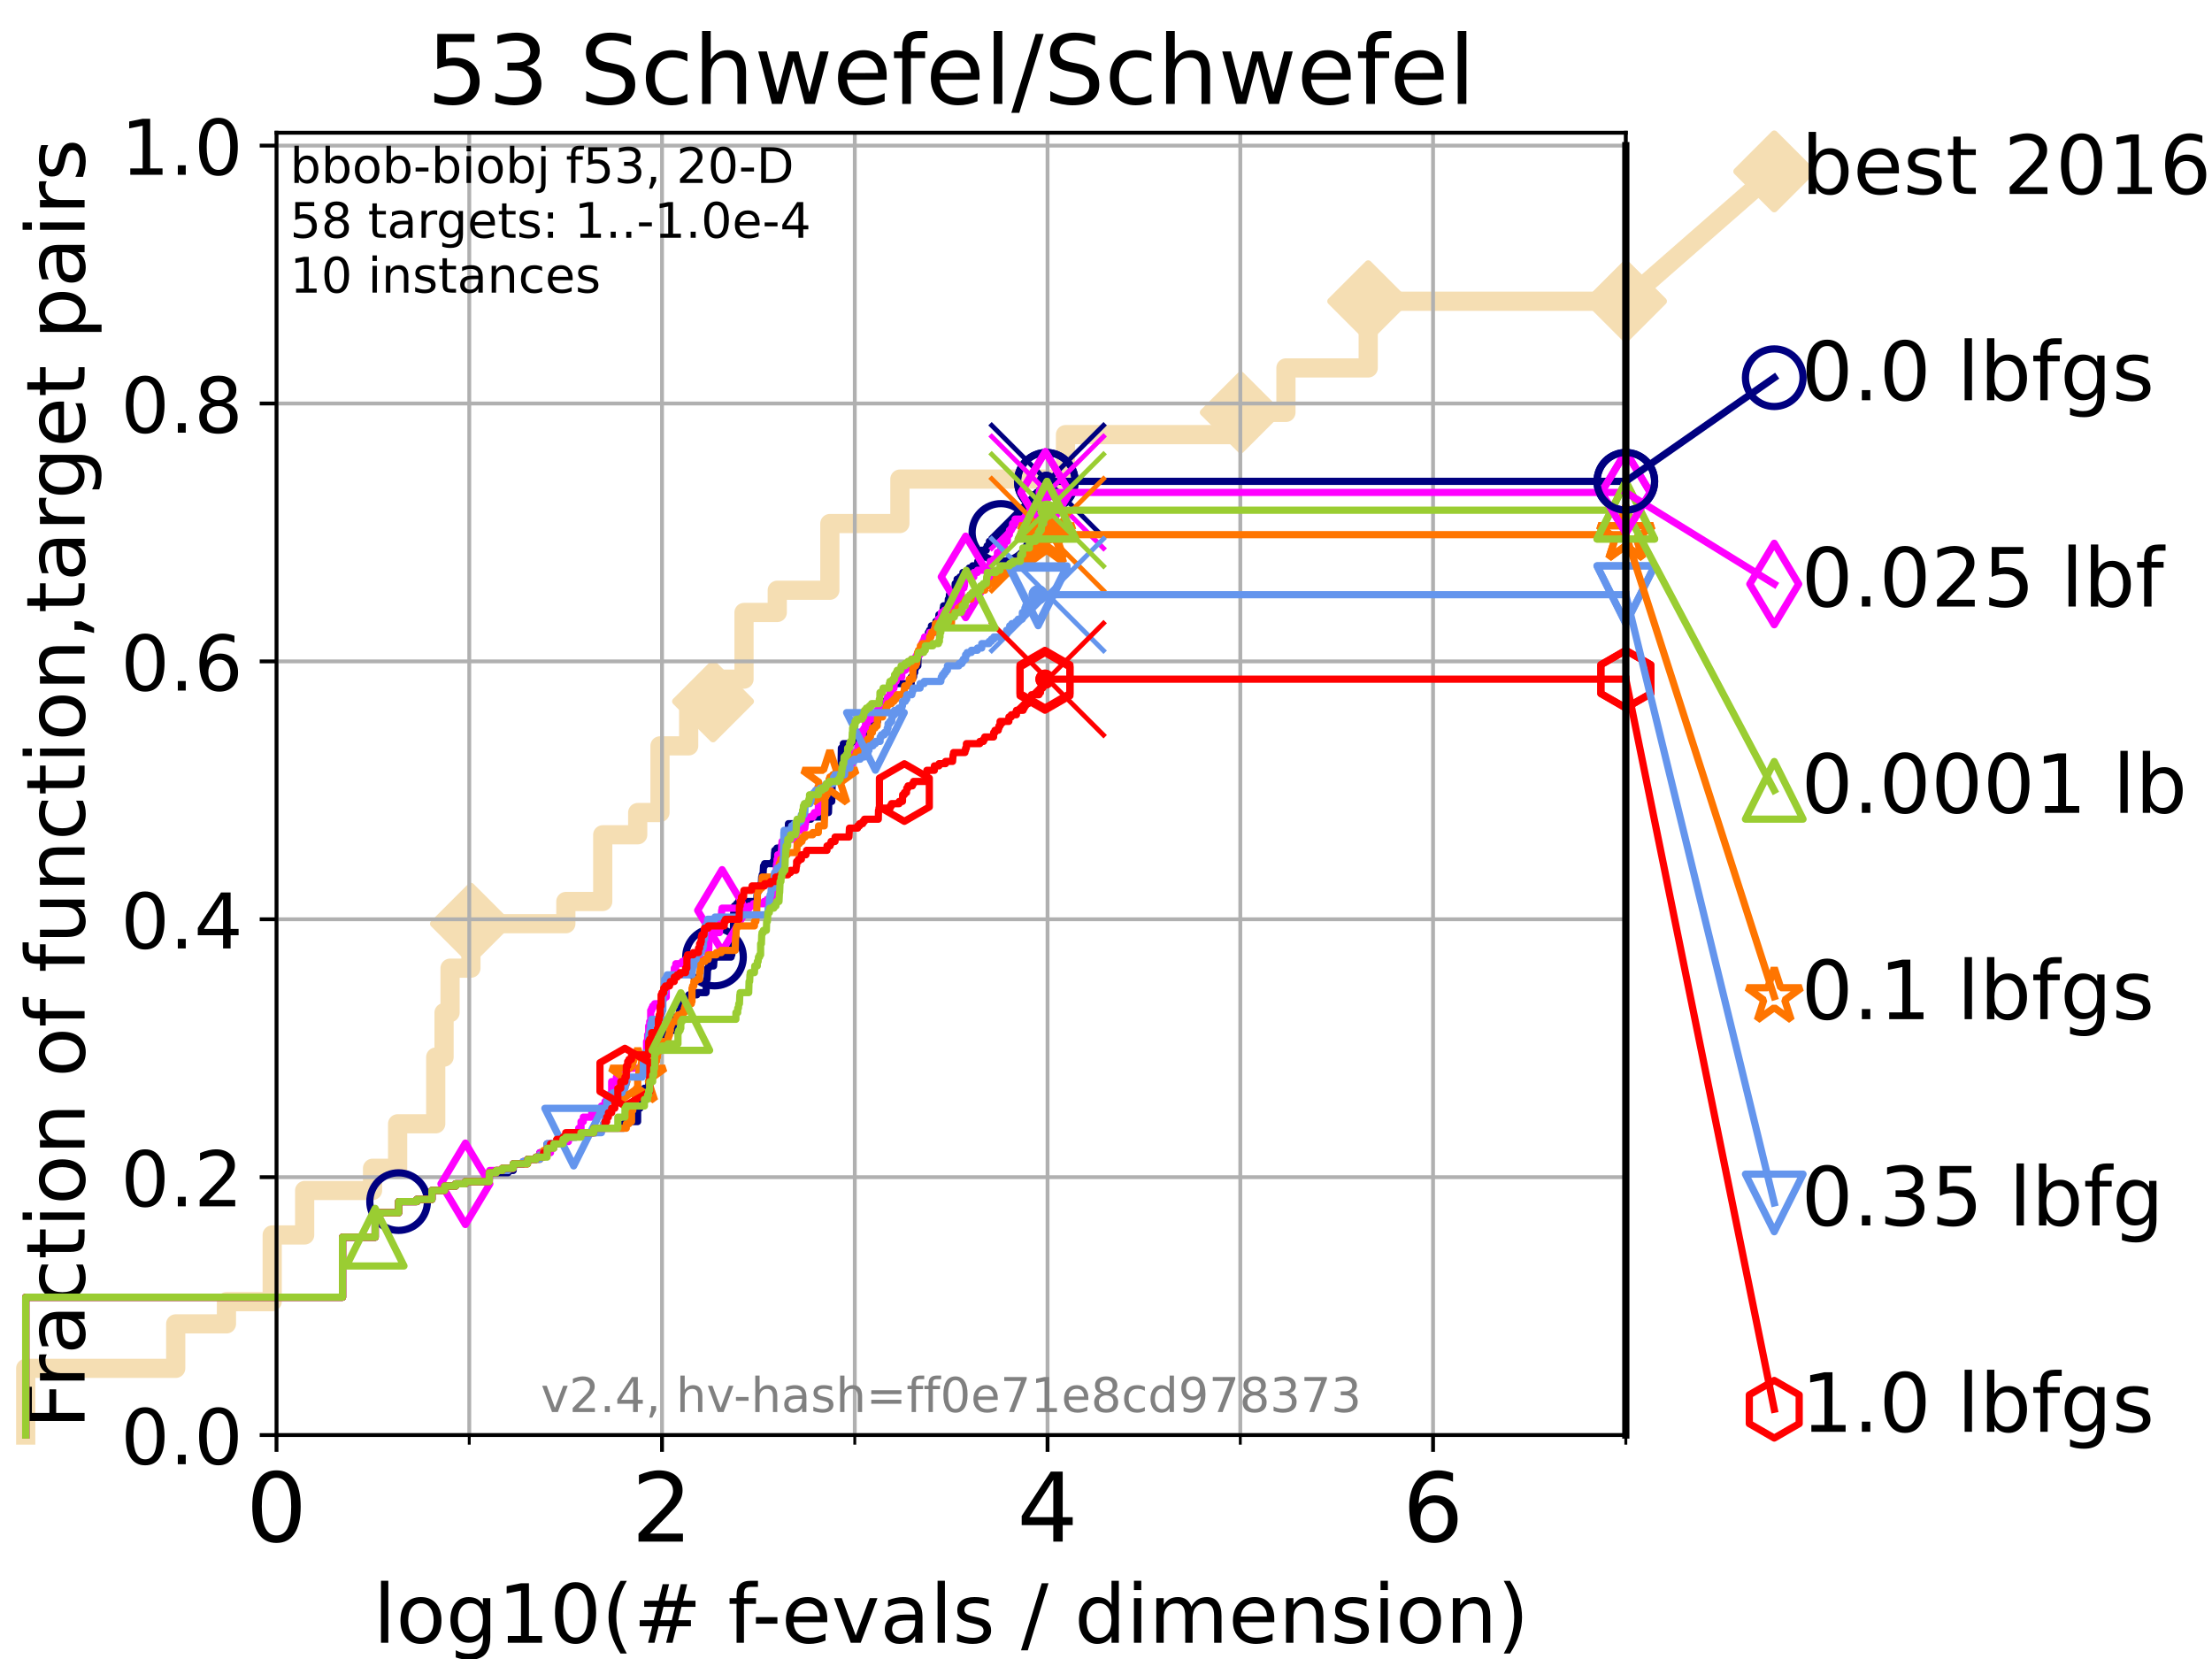 <?xml version="1.0" encoding="utf-8" standalone="no"?>
<!DOCTYPE svg PUBLIC "-//W3C//DTD SVG 1.1//EN"
  "http://www.w3.org/Graphics/SVG/1.1/DTD/svg11.dtd">
<!-- Created with matplotlib (https://matplotlib.org/) -->
<svg height="345.6pt" version="1.1" viewBox="0 0 460.8 345.6" width="460.8pt" xmlns="http://www.w3.org/2000/svg" xmlns:xlink="http://www.w3.org/1999/xlink">
 <defs>
  <style type="text/css">*{stroke-linecap:butt;stroke-linejoin:round;}</style>
 </defs>
 <g id="figure_1">
  <g id="patch_1">
   <path d="M 0 345.6 
L 460.8 345.6 
L 460.8 0 
L 0 0 
z
" style="fill:#ffffff;"/>
  </g>
  <g id="axes_1">
   <g id="patch_2">
    <path d="M 57.6 298.944 
L 338.688 298.944 
L 338.688 27.648 
L 57.6 27.648 
z
" style="fill:#ffffff;"/>
   </g>
   <g id="line2d_1">
    <path d="M 5.357 298.944 
L 5.357 285.05 
L 36.604 285.05 
L 36.604 275.788 
L 47.174 275.788 
L 47.174 271.157 
L 56.705 271.157 
L 56.705 257.263 
L 63.468 257.263 
L 63.468 248.001 
L 77.61 248.001 
L 77.61 243.37 
L 82.833 243.37 
L 82.833 234.107 
L 90.771 234.107 
L 90.771 220.214 
L 92.504 220.214 
L 92.504 210.951 
L 93.755 210.951 
L 93.755 201.689 
L 98.101 201.689 
L 98.101 192.426 
L 117.876 192.426 
L 117.876 187.795 
L 125.559 187.795 
L 125.559 173.901 
L 132.847 173.901 
L 132.847 169.27 
L 137.487 169.27 
L 137.487 155.377 
L 143.464 155.377 
L 143.464 146.114 
L 148.535 146.114 
L 148.535 141.483 
L 154.992 141.483 
L 154.992 127.589 
L 161.918 127.589 
L 161.918 122.958 
L 172.873 122.958 
L 172.873 109.065 
L 187.462 109.065 
L 187.462 99.802 
L 221.962 99.802 
L 221.962 90.54 
L 258.475 90.54 
L 258.475 85.909 
L 267.884 85.909 
L 267.884 76.646 
L 285.022 76.646 
L 285.022 62.753 
L 338.688 62.753 
" style="fill:none;stroke:#f5deb3;stroke-linecap:square;stroke-width:4;"/>
   </g>
   <g id="line2d_2">
    <defs>
     <path d="M 0 7.778 
L 7.778 0 
L 0 -7.778 
L -7.778 0 
z
" id="mc3e2040a9f" style="stroke:#f5deb3;stroke-linejoin:miter;stroke-width:1.5;"/>
    </defs>
    <g>
     <use style="fill:#f5deb3;stroke:#f5deb3;stroke-linejoin:miter;stroke-width:1.5;" x="98.101" xlink:href="#mc3e2040a9f" y="192.426"/>
     <use style="fill:#f5deb3;stroke:#f5deb3;stroke-linejoin:miter;stroke-width:1.5;" x="148.535" xlink:href="#mc3e2040a9f" y="146.114"/>
     <use style="fill:#f5deb3;stroke:#f5deb3;stroke-linejoin:miter;stroke-width:1.5;" x="258.475" xlink:href="#mc3e2040a9f" y="85.909"/>
     <use style="fill:#f5deb3;stroke:#f5deb3;stroke-linejoin:miter;stroke-width:1.5;" x="285.022" xlink:href="#mc3e2040a9f" y="62.753"/>
     <use style="fill:#f5deb3;stroke:#f5deb3;stroke-linejoin:miter;stroke-width:1.5;" x="338.688" xlink:href="#mc3e2040a9f" y="62.753"/>
    </g>
   </g>
   <g id="line2d_3">
    <path style="fill:none;stroke:#f5deb3;stroke-linecap:square;stroke-width:4;"/>
    <g/>
   </g>
   <g id="line2d_4">
    <path d="M 338.688 62.753 
L 369.608 35.706 
" style="fill:none;stroke:#f5deb3;stroke-linecap:square;stroke-width:4;"/>
    <g>
     <use style="fill:#f5deb3;stroke:#f5deb3;stroke-linejoin:miter;stroke-width:1.5;" x="338.688" xlink:href="#mc3e2040a9f" y="62.753"/>
     <use style="fill:#f5deb3;stroke:#f5deb3;stroke-linejoin:miter;stroke-width:1.5;" x="369.608" xlink:href="#mc3e2040a9f" y="35.706"/>
    </g>
   </g>
   <g id="matplotlib.axis_1">
    <g id="xtick_1">
     <g id="line2d_5">
      <path clip-path="url(#pb75c6dbf1a)" d="M 57.6 298.944 
L 57.6 27.648 
" style="fill:none;stroke:#b0b0b0;stroke-linecap:square;stroke-width:0.8;"/>
     </g>
     <g id="line2d_6">
      <defs>
       <path d="M 0 0 
L 0 3.5 
" id="m6d76c81306" style="stroke:#000000;stroke-width:0.8;"/>
      </defs>
      <g>
       <use style="stroke:#000000;stroke-width:0.8;" x="57.6" xlink:href="#m6d76c81306" y="298.944"/>
      </g>
     </g>
     <g id="text_1">
      <!-- 0 -->
      <g transform="translate(51.237 321.141)scale(0.2 -0.2)">
       <defs>
        <path d="M 31.781 66.406 
Q 24.172 66.406 20.328 58.906 
Q 16.5 51.422 16.5 36.375 
Q 16.5 21.391 20.328 13.891 
Q 24.172 6.391 31.781 6.391 
Q 39.453 6.391 43.281 13.891 
Q 47.125 21.391 47.125 36.375 
Q 47.125 51.422 43.281 58.906 
Q 39.453 66.406 31.781 66.406 
z
M 31.781 74.219 
Q 44.047 74.219 50.516 64.516 
Q 56.984 54.828 56.984 36.375 
Q 56.984 17.969 50.516 8.266 
Q 44.047 -1.422 31.781 -1.422 
Q 19.531 -1.422 13.062 8.266 
Q 6.594 17.969 6.594 36.375 
Q 6.594 54.828 13.062 64.516 
Q 19.531 74.219 31.781 74.219 
z
" id="DejaVuSans-48"/>
       </defs>
       <use xlink:href="#DejaVuSans-48"/>
      </g>
     </g>
    </g>
    <g id="xtick_2">
     <g id="line2d_7">
      <path clip-path="url(#pb75c6dbf1a)" d="M 137.911 298.944 
L 137.911 27.648 
" style="fill:none;stroke:#b0b0b0;stroke-linecap:square;stroke-width:0.8;"/>
     </g>
     <g id="line2d_8">
      <g>
       <use style="stroke:#000000;stroke-width:0.8;" x="137.911" xlink:href="#m6d76c81306" y="298.944"/>
      </g>
     </g>
     <g id="text_2">
      <!-- 2 -->
      <g transform="translate(131.548 321.141)scale(0.2 -0.2)">
       <defs>
        <path d="M 19.188 8.297 
L 53.609 8.297 
L 53.609 0 
L 7.328 0 
L 7.328 8.297 
Q 12.938 14.109 22.625 23.891 
Q 32.328 33.688 34.812 36.531 
Q 39.547 41.844 41.422 45.531 
Q 43.312 49.219 43.312 52.781 
Q 43.312 58.594 39.234 62.25 
Q 35.156 65.922 28.609 65.922 
Q 23.969 65.922 18.812 64.312 
Q 13.672 62.703 7.812 59.422 
L 7.812 69.391 
Q 13.766 71.781 18.938 73 
Q 24.125 74.219 28.422 74.219 
Q 39.75 74.219 46.484 68.547 
Q 53.219 62.891 53.219 53.422 
Q 53.219 48.922 51.531 44.891 
Q 49.859 40.875 45.406 35.406 
Q 44.188 33.984 37.641 27.219 
Q 31.109 20.453 19.188 8.297 
z
" id="DejaVuSans-50"/>
       </defs>
       <use xlink:href="#DejaVuSans-50"/>
      </g>
     </g>
    </g>
    <g id="xtick_3">
     <g id="line2d_9">
      <path clip-path="url(#pb75c6dbf1a)" d="M 218.222 298.944 
L 218.222 27.648 
" style="fill:none;stroke:#b0b0b0;stroke-linecap:square;stroke-width:0.8;"/>
     </g>
     <g id="line2d_10">
      <g>
       <use style="stroke:#000000;stroke-width:0.8;" x="218.222" xlink:href="#m6d76c81306" y="298.944"/>
      </g>
     </g>
     <g id="text_3">
      <!-- 4 -->
      <g transform="translate(211.859 321.141)scale(0.2 -0.2)">
       <defs>
        <path d="M 37.797 64.312 
L 12.891 25.391 
L 37.797 25.391 
z
M 35.203 72.906 
L 47.609 72.906 
L 47.609 25.391 
L 58.016 25.391 
L 58.016 17.188 
L 47.609 17.188 
L 47.609 0 
L 37.797 0 
L 37.797 17.188 
L 4.891 17.188 
L 4.891 26.703 
z
" id="DejaVuSans-52"/>
       </defs>
       <use xlink:href="#DejaVuSans-52"/>
      </g>
     </g>
    </g>
    <g id="xtick_4">
     <g id="line2d_11">
      <path clip-path="url(#pb75c6dbf1a)" d="M 298.533 298.944 
L 298.533 27.648 
" style="fill:none;stroke:#b0b0b0;stroke-linecap:square;stroke-width:0.8;"/>
     </g>
     <g id="line2d_12">
      <g>
       <use style="stroke:#000000;stroke-width:0.8;" x="298.533" xlink:href="#m6d76c81306" y="298.944"/>
      </g>
     </g>
     <g id="text_4">
      <!-- 6 -->
      <g transform="translate(292.17 321.141)scale(0.2 -0.2)">
       <defs>
        <path d="M 33.016 40.375 
Q 26.375 40.375 22.484 35.828 
Q 18.609 31.297 18.609 23.391 
Q 18.609 15.531 22.484 10.953 
Q 26.375 6.391 33.016 6.391 
Q 39.656 6.391 43.531 10.953 
Q 47.406 15.531 47.406 23.391 
Q 47.406 31.297 43.531 35.828 
Q 39.656 40.375 33.016 40.375 
z
M 52.594 71.297 
L 52.594 62.312 
Q 48.875 64.062 45.094 64.984 
Q 41.312 65.922 37.594 65.922 
Q 27.828 65.922 22.672 59.328 
Q 17.531 52.734 16.797 39.406 
Q 19.672 43.656 24.016 45.922 
Q 28.375 48.188 33.594 48.188 
Q 44.578 48.188 50.953 41.516 
Q 57.328 34.859 57.328 23.391 
Q 57.328 12.156 50.688 5.359 
Q 44.047 -1.422 33.016 -1.422 
Q 20.359 -1.422 13.672 8.266 
Q 6.984 17.969 6.984 36.375 
Q 6.984 53.656 15.188 63.938 
Q 23.391 74.219 37.203 74.219 
Q 40.922 74.219 44.703 73.484 
Q 48.484 72.75 52.594 71.297 
z
" id="DejaVuSans-54"/>
       </defs>
       <use xlink:href="#DejaVuSans-54"/>
      </g>
     </g>
    </g>
    <g id="xtick_5">
     <g id="line2d_13">
      <path clip-path="url(#pb75c6dbf1a)" d="M 97.755 298.944 
L 97.755 27.648 
" style="fill:none;stroke:#b0b0b0;stroke-linecap:square;stroke-width:0.8;"/>
     </g>
     <g id="line2d_14">
      <defs>
       <path d="M 0 0 
L 0 2 
" id="ma6b42bbc31" style="stroke:#000000;stroke-width:0.6;"/>
      </defs>
      <g>
       <use style="stroke:#000000;stroke-width:0.6;" x="97.755" xlink:href="#ma6b42bbc31" y="298.944"/>
      </g>
     </g>
    </g>
    <g id="xtick_6">
     <g id="line2d_15">
      <path clip-path="url(#pb75c6dbf1a)" d="M 178.066 298.944 
L 178.066 27.648 
" style="fill:none;stroke:#b0b0b0;stroke-linecap:square;stroke-width:0.8;"/>
     </g>
     <g id="line2d_16">
      <g>
       <use style="stroke:#000000;stroke-width:0.6;" x="178.066" xlink:href="#ma6b42bbc31" y="298.944"/>
      </g>
     </g>
    </g>
    <g id="xtick_7">
     <g id="line2d_17">
      <path clip-path="url(#pb75c6dbf1a)" d="M 258.377 298.944 
L 258.377 27.648 
" style="fill:none;stroke:#b0b0b0;stroke-linecap:square;stroke-width:0.8;"/>
     </g>
     <g id="line2d_18">
      <g>
       <use style="stroke:#000000;stroke-width:0.6;" x="258.377" xlink:href="#ma6b42bbc31" y="298.944"/>
      </g>
     </g>
    </g>
    <g id="xtick_8">
     <g id="line2d_19">
      <path clip-path="url(#pb75c6dbf1a)" d="M 338.688 298.944 
L 338.688 27.648 
" style="fill:none;stroke:#b0b0b0;stroke-linecap:square;stroke-width:0.8;"/>
     </g>
     <g id="line2d_20">
      <g>
       <use style="stroke:#000000;stroke-width:0.6;" x="338.688" xlink:href="#ma6b42bbc31" y="298.944"/>
      </g>
     </g>
    </g>
    <g id="text_5">
     <!-- log10(# f-evals / dimension) -->
     <g transform="translate(77.764 342.218)scale(0.17 -0.17)">
      <defs>
       <path d="M 9.422 75.984 
L 18.406 75.984 
L 18.406 0 
L 9.422 0 
z
" id="DejaVuSans-108"/>
       <path d="M 30.609 48.391 
Q 23.391 48.391 19.188 42.75 
Q 14.984 37.109 14.984 27.297 
Q 14.984 17.484 19.156 11.844 
Q 23.344 6.203 30.609 6.203 
Q 37.797 6.203 41.984 11.859 
Q 46.188 17.531 46.188 27.297 
Q 46.188 37.016 41.984 42.703 
Q 37.797 48.391 30.609 48.391 
z
M 30.609 56 
Q 42.328 56 49.016 48.375 
Q 55.719 40.766 55.719 27.297 
Q 55.719 13.875 49.016 6.219 
Q 42.328 -1.422 30.609 -1.422 
Q 18.844 -1.422 12.172 6.219 
Q 5.516 13.875 5.516 27.297 
Q 5.516 40.766 12.172 48.375 
Q 18.844 56 30.609 56 
z
" id="DejaVuSans-111"/>
       <path d="M 45.406 27.984 
Q 45.406 37.75 41.375 43.109 
Q 37.359 48.484 30.078 48.484 
Q 22.859 48.484 18.828 43.109 
Q 14.797 37.75 14.797 27.984 
Q 14.797 18.266 18.828 12.891 
Q 22.859 7.516 30.078 7.516 
Q 37.359 7.516 41.375 12.891 
Q 45.406 18.266 45.406 27.984 
z
M 54.391 6.781 
Q 54.391 -7.172 48.188 -13.984 
Q 42 -20.797 29.203 -20.797 
Q 24.469 -20.797 20.266 -20.094 
Q 16.062 -19.391 12.109 -17.922 
L 12.109 -9.188 
Q 16.062 -11.328 19.922 -12.344 
Q 23.781 -13.375 27.781 -13.375 
Q 36.625 -13.375 41.016 -8.766 
Q 45.406 -4.156 45.406 5.172 
L 45.406 9.625 
Q 42.625 4.781 38.281 2.391 
Q 33.938 0 27.875 0 
Q 17.828 0 11.672 7.656 
Q 5.516 15.328 5.516 27.984 
Q 5.516 40.672 11.672 48.328 
Q 17.828 56 27.875 56 
Q 33.938 56 38.281 53.609 
Q 42.625 51.219 45.406 46.391 
L 45.406 54.688 
L 54.391 54.688 
z
" id="DejaVuSans-103"/>
       <path d="M 12.406 8.297 
L 28.516 8.297 
L 28.516 63.922 
L 10.984 60.406 
L 10.984 69.391 
L 28.422 72.906 
L 38.281 72.906 
L 38.281 8.297 
L 54.391 8.297 
L 54.391 0 
L 12.406 0 
z
" id="DejaVuSans-49"/>
       <path d="M 31 75.875 
Q 24.469 64.656 21.281 53.656 
Q 18.109 42.672 18.109 31.391 
Q 18.109 20.125 21.312 9.062 
Q 24.516 -2 31 -13.188 
L 23.188 -13.188 
Q 15.875 -1.703 12.234 9.375 
Q 8.594 20.453 8.594 31.391 
Q 8.594 42.281 12.203 53.312 
Q 15.828 64.359 23.188 75.875 
z
" id="DejaVuSans-40"/>
       <path d="M 51.125 44 
L 36.922 44 
L 32.812 27.688 
L 47.125 27.688 
z
M 43.797 71.781 
L 38.719 51.516 
L 52.984 51.516 
L 58.109 71.781 
L 65.922 71.781 
L 60.891 51.516 
L 76.125 51.516 
L 76.125 44 
L 58.984 44 
L 54.984 27.688 
L 70.516 27.688 
L 70.516 20.219 
L 53.078 20.219 
L 48 0 
L 40.188 0 
L 45.219 20.219 
L 30.906 20.219 
L 25.875 0 
L 18.016 0 
L 23.094 20.219 
L 7.719 20.219 
L 7.719 27.688 
L 24.906 27.688 
L 29 44 
L 13.281 44 
L 13.281 51.516 
L 30.906 51.516 
L 35.891 71.781 
z
" id="DejaVuSans-35"/>
       <path id="DejaVuSans-32"/>
       <path d="M 37.109 75.984 
L 37.109 68.5 
L 28.516 68.5 
Q 23.688 68.5 21.797 66.547 
Q 19.922 64.594 19.922 59.516 
L 19.922 54.688 
L 34.719 54.688 
L 34.719 47.703 
L 19.922 47.703 
L 19.922 0 
L 10.891 0 
L 10.891 47.703 
L 2.297 47.703 
L 2.297 54.688 
L 10.891 54.688 
L 10.891 58.5 
Q 10.891 67.625 15.141 71.797 
Q 19.391 75.984 28.609 75.984 
z
" id="DejaVuSans-102"/>
       <path d="M 4.891 31.391 
L 31.203 31.391 
L 31.203 23.391 
L 4.891 23.391 
z
" id="DejaVuSans-45"/>
       <path d="M 56.203 29.594 
L 56.203 25.203 
L 14.891 25.203 
Q 15.484 15.922 20.484 11.062 
Q 25.484 6.203 34.422 6.203 
Q 39.594 6.203 44.453 7.469 
Q 49.312 8.734 54.109 11.281 
L 54.109 2.781 
Q 49.266 0.734 44.188 -0.344 
Q 39.109 -1.422 33.891 -1.422 
Q 20.797 -1.422 13.156 6.188 
Q 5.516 13.812 5.516 26.812 
Q 5.516 40.234 12.766 48.109 
Q 20.016 56 32.328 56 
Q 43.359 56 49.781 48.891 
Q 56.203 41.797 56.203 29.594 
z
M 47.219 32.234 
Q 47.125 39.594 43.094 43.984 
Q 39.062 48.391 32.422 48.391 
Q 24.906 48.391 20.391 44.141 
Q 15.875 39.891 15.188 32.172 
z
" id="DejaVuSans-101"/>
       <path d="M 2.984 54.688 
L 12.5 54.688 
L 29.594 8.797 
L 46.688 54.688 
L 56.203 54.688 
L 35.688 0 
L 23.484 0 
z
" id="DejaVuSans-118"/>
       <path d="M 34.281 27.484 
Q 23.391 27.484 19.188 25 
Q 14.984 22.516 14.984 16.5 
Q 14.984 11.719 18.141 8.906 
Q 21.297 6.109 26.703 6.109 
Q 34.188 6.109 38.703 11.406 
Q 43.219 16.703 43.219 25.484 
L 43.219 27.484 
z
M 52.203 31.203 
L 52.203 0 
L 43.219 0 
L 43.219 8.297 
Q 40.141 3.328 35.547 0.953 
Q 30.953 -1.422 24.312 -1.422 
Q 15.922 -1.422 10.953 3.297 
Q 6 8.016 6 15.922 
Q 6 25.141 12.172 29.828 
Q 18.359 34.516 30.609 34.516 
L 43.219 34.516 
L 43.219 35.406 
Q 43.219 41.609 39.141 45 
Q 35.062 48.391 27.688 48.391 
Q 23 48.391 18.547 47.266 
Q 14.109 46.141 10.016 43.891 
L 10.016 52.203 
Q 14.938 54.109 19.578 55.047 
Q 24.219 56 28.609 56 
Q 40.484 56 46.344 49.844 
Q 52.203 43.703 52.203 31.203 
z
" id="DejaVuSans-97"/>
       <path d="M 44.281 53.078 
L 44.281 44.578 
Q 40.484 46.531 36.375 47.5 
Q 32.281 48.484 27.875 48.484 
Q 21.188 48.484 17.844 46.438 
Q 14.5 44.391 14.5 40.281 
Q 14.5 37.156 16.891 35.375 
Q 19.281 33.594 26.516 31.984 
L 29.594 31.297 
Q 39.156 29.25 43.188 25.516 
Q 47.219 21.781 47.219 15.094 
Q 47.219 7.469 41.188 3.016 
Q 35.156 -1.422 24.609 -1.422 
Q 20.219 -1.422 15.453 -0.562 
Q 10.688 0.297 5.422 2 
L 5.422 11.281 
Q 10.406 8.688 15.234 7.391 
Q 20.062 6.109 24.812 6.109 
Q 31.156 6.109 34.562 8.281 
Q 37.984 10.453 37.984 14.406 
Q 37.984 18.062 35.516 20.016 
Q 33.062 21.969 24.703 23.781 
L 21.578 24.516 
Q 13.234 26.266 9.516 29.906 
Q 5.812 33.547 5.812 39.891 
Q 5.812 47.609 11.281 51.797 
Q 16.75 56 26.812 56 
Q 31.781 56 36.172 55.266 
Q 40.578 54.547 44.281 53.078 
z
" id="DejaVuSans-115"/>
       <path d="M 25.391 72.906 
L 33.688 72.906 
L 8.297 -9.281 
L 0 -9.281 
z
" id="DejaVuSans-47"/>
       <path d="M 45.406 46.391 
L 45.406 75.984 
L 54.391 75.984 
L 54.391 0 
L 45.406 0 
L 45.406 8.203 
Q 42.578 3.328 38.25 0.953 
Q 33.938 -1.422 27.875 -1.422 
Q 17.969 -1.422 11.734 6.484 
Q 5.516 14.406 5.516 27.297 
Q 5.516 40.188 11.734 48.094 
Q 17.969 56 27.875 56 
Q 33.938 56 38.25 53.625 
Q 42.578 51.266 45.406 46.391 
z
M 14.797 27.297 
Q 14.797 17.391 18.875 11.75 
Q 22.953 6.109 30.078 6.109 
Q 37.203 6.109 41.297 11.75 
Q 45.406 17.391 45.406 27.297 
Q 45.406 37.203 41.297 42.844 
Q 37.203 48.484 30.078 48.484 
Q 22.953 48.484 18.875 42.844 
Q 14.797 37.203 14.797 27.297 
z
" id="DejaVuSans-100"/>
       <path d="M 9.422 54.688 
L 18.406 54.688 
L 18.406 0 
L 9.422 0 
z
M 9.422 75.984 
L 18.406 75.984 
L 18.406 64.594 
L 9.422 64.594 
z
" id="DejaVuSans-105"/>
       <path d="M 52 44.188 
Q 55.375 50.25 60.062 53.125 
Q 64.75 56 71.094 56 
Q 79.641 56 84.281 50.016 
Q 88.922 44.047 88.922 33.016 
L 88.922 0 
L 79.891 0 
L 79.891 32.719 
Q 79.891 40.578 77.094 44.375 
Q 74.312 48.188 68.609 48.188 
Q 61.625 48.188 57.562 43.547 
Q 53.516 38.922 53.516 30.906 
L 53.516 0 
L 44.484 0 
L 44.484 32.719 
Q 44.484 40.625 41.703 44.406 
Q 38.922 48.188 33.109 48.188 
Q 26.219 48.188 22.156 43.531 
Q 18.109 38.875 18.109 30.906 
L 18.109 0 
L 9.078 0 
L 9.078 54.688 
L 18.109 54.688 
L 18.109 46.188 
Q 21.188 51.219 25.484 53.609 
Q 29.781 56 35.688 56 
Q 41.656 56 45.828 52.969 
Q 50 49.953 52 44.188 
z
" id="DejaVuSans-109"/>
       <path d="M 54.891 33.016 
L 54.891 0 
L 45.906 0 
L 45.906 32.719 
Q 45.906 40.484 42.875 44.328 
Q 39.844 48.188 33.797 48.188 
Q 26.516 48.188 22.312 43.547 
Q 18.109 38.922 18.109 30.906 
L 18.109 0 
L 9.078 0 
L 9.078 54.688 
L 18.109 54.688 
L 18.109 46.188 
Q 21.344 51.125 25.703 53.562 
Q 30.078 56 35.797 56 
Q 45.219 56 50.047 50.172 
Q 54.891 44.344 54.891 33.016 
z
" id="DejaVuSans-110"/>
       <path d="M 8.016 75.875 
L 15.828 75.875 
Q 23.141 64.359 26.781 53.312 
Q 30.422 42.281 30.422 31.391 
Q 30.422 20.453 26.781 9.375 
Q 23.141 -1.703 15.828 -13.188 
L 8.016 -13.188 
Q 14.5 -2 17.703 9.062 
Q 20.906 20.125 20.906 31.391 
Q 20.906 42.672 17.703 53.656 
Q 14.5 64.656 8.016 75.875 
z
" id="DejaVuSans-41"/>
      </defs>
      <use xlink:href="#DejaVuSans-108"/>
      <use x="27.783" xlink:href="#DejaVuSans-111"/>
      <use x="88.965" xlink:href="#DejaVuSans-103"/>
      <use x="152.441" xlink:href="#DejaVuSans-49"/>
      <use x="216.064" xlink:href="#DejaVuSans-48"/>
      <use x="279.688" xlink:href="#DejaVuSans-40"/>
      <use x="318.701" xlink:href="#DejaVuSans-35"/>
      <use x="402.49" xlink:href="#DejaVuSans-32"/>
      <use x="434.277" xlink:href="#DejaVuSans-102"/>
      <use x="463.982" xlink:href="#DejaVuSans-45"/>
      <use x="500.066" xlink:href="#DejaVuSans-101"/>
      <use x="561.59" xlink:href="#DejaVuSans-118"/>
      <use x="620.77" xlink:href="#DejaVuSans-97"/>
      <use x="682.049" xlink:href="#DejaVuSans-108"/>
      <use x="709.832" xlink:href="#DejaVuSans-115"/>
      <use x="761.932" xlink:href="#DejaVuSans-32"/>
      <use x="793.719" xlink:href="#DejaVuSans-47"/>
      <use x="827.41" xlink:href="#DejaVuSans-32"/>
      <use x="859.197" xlink:href="#DejaVuSans-100"/>
      <use x="922.674" xlink:href="#DejaVuSans-105"/>
      <use x="950.457" xlink:href="#DejaVuSans-109"/>
      <use x="1047.869" xlink:href="#DejaVuSans-101"/>
      <use x="1109.393" xlink:href="#DejaVuSans-110"/>
      <use x="1172.771" xlink:href="#DejaVuSans-115"/>
      <use x="1224.871" xlink:href="#DejaVuSans-105"/>
      <use x="1252.654" xlink:href="#DejaVuSans-111"/>
      <use x="1313.836" xlink:href="#DejaVuSans-110"/>
      <use x="1377.215" xlink:href="#DejaVuSans-41"/>
     </g>
    </g>
   </g>
   <g id="matplotlib.axis_2">
    <g id="ytick_1">
     <g id="line2d_21">
      <path clip-path="url(#pb75c6dbf1a)" d="M 57.6 298.944 
L 338.688 298.944 
" style="fill:none;stroke:#b0b0b0;stroke-linecap:square;stroke-width:0.8;"/>
     </g>
     <g id="line2d_22">
      <defs>
       <path d="M 0 0 
L -3.5 0 
" id="ma5639d2a58" style="stroke:#000000;stroke-width:0.8;"/>
      </defs>
      <g>
       <use style="stroke:#000000;stroke-width:0.8;" x="57.6" xlink:href="#ma5639d2a58" y="298.944"/>
      </g>
     </g>
     <g id="text_6">
      <!-- 0.0 -->
      <g transform="translate(25.155 305.023)scale(0.16 -0.16)">
       <defs>
        <path d="M 10.688 12.406 
L 21 12.406 
L 21 0 
L 10.688 0 
z
" id="DejaVuSans-46"/>
       </defs>
       <use xlink:href="#DejaVuSans-48"/>
       <use x="63.623" xlink:href="#DejaVuSans-46"/>
       <use x="95.41" xlink:href="#DejaVuSans-48"/>
      </g>
     </g>
    </g>
    <g id="ytick_2">
     <g id="line2d_23">
      <path clip-path="url(#pb75c6dbf1a)" d="M 57.6 245.222 
L 338.688 245.222 
" style="fill:none;stroke:#b0b0b0;stroke-linecap:square;stroke-width:0.8;"/>
     </g>
     <g id="line2d_24">
      <g>
       <use style="stroke:#000000;stroke-width:0.8;" x="57.6" xlink:href="#ma5639d2a58" y="245.222"/>
      </g>
     </g>
     <g id="text_7">
      <!-- 0.2 -->
      <g transform="translate(25.155 251.301)scale(0.16 -0.16)">
       <use xlink:href="#DejaVuSans-48"/>
       <use x="63.623" xlink:href="#DejaVuSans-46"/>
       <use x="95.41" xlink:href="#DejaVuSans-50"/>
      </g>
     </g>
    </g>
    <g id="ytick_3">
     <g id="line2d_25">
      <path clip-path="url(#pb75c6dbf1a)" d="M 57.6 191.5 
L 338.688 191.5 
" style="fill:none;stroke:#b0b0b0;stroke-linecap:square;stroke-width:0.8;"/>
     </g>
     <g id="line2d_26">
      <g>
       <use style="stroke:#000000;stroke-width:0.8;" x="57.6" xlink:href="#ma5639d2a58" y="191.5"/>
      </g>
     </g>
     <g id="text_8">
      <!-- 0.4 -->
      <g transform="translate(25.155 197.579)scale(0.16 -0.16)">
       <use xlink:href="#DejaVuSans-48"/>
       <use x="63.623" xlink:href="#DejaVuSans-46"/>
       <use x="95.41" xlink:href="#DejaVuSans-52"/>
      </g>
     </g>
    </g>
    <g id="ytick_4">
     <g id="line2d_27">
      <path clip-path="url(#pb75c6dbf1a)" d="M 57.6 137.778 
L 338.688 137.778 
" style="fill:none;stroke:#b0b0b0;stroke-linecap:square;stroke-width:0.8;"/>
     </g>
     <g id="line2d_28">
      <g>
       <use style="stroke:#000000;stroke-width:0.8;" x="57.6" xlink:href="#ma5639d2a58" y="137.778"/>
      </g>
     </g>
     <g id="text_9">
      <!-- 0.6 -->
      <g transform="translate(25.155 143.857)scale(0.16 -0.16)">
       <use xlink:href="#DejaVuSans-48"/>
       <use x="63.623" xlink:href="#DejaVuSans-46"/>
       <use x="95.41" xlink:href="#DejaVuSans-54"/>
      </g>
     </g>
    </g>
    <g id="ytick_5">
     <g id="line2d_29">
      <path clip-path="url(#pb75c6dbf1a)" d="M 57.6 84.056 
L 338.688 84.056 
" style="fill:none;stroke:#b0b0b0;stroke-linecap:square;stroke-width:0.8;"/>
     </g>
     <g id="line2d_30">
      <g>
       <use style="stroke:#000000;stroke-width:0.8;" x="57.6" xlink:href="#ma5639d2a58" y="84.056"/>
      </g>
     </g>
     <g id="text_10">
      <!-- 0.8 -->
      <g transform="translate(25.155 90.135)scale(0.16 -0.16)">
       <defs>
        <path d="M 31.781 34.625 
Q 24.75 34.625 20.719 30.859 
Q 16.703 27.094 16.703 20.516 
Q 16.703 13.922 20.719 10.156 
Q 24.75 6.391 31.781 6.391 
Q 38.812 6.391 42.859 10.172 
Q 46.922 13.969 46.922 20.516 
Q 46.922 27.094 42.891 30.859 
Q 38.875 34.625 31.781 34.625 
z
M 21.922 38.812 
Q 15.578 40.375 12.031 44.719 
Q 8.5 49.078 8.5 55.328 
Q 8.5 64.062 14.719 69.141 
Q 20.953 74.219 31.781 74.219 
Q 42.672 74.219 48.875 69.141 
Q 55.078 64.062 55.078 55.328 
Q 55.078 49.078 51.531 44.719 
Q 48 40.375 41.703 38.812 
Q 48.828 37.156 52.797 32.312 
Q 56.781 27.484 56.781 20.516 
Q 56.781 9.906 50.312 4.234 
Q 43.844 -1.422 31.781 -1.422 
Q 19.734 -1.422 13.25 4.234 
Q 6.781 9.906 6.781 20.516 
Q 6.781 27.484 10.781 32.312 
Q 14.797 37.156 21.922 38.812 
z
M 18.312 54.391 
Q 18.312 48.734 21.844 45.562 
Q 25.391 42.391 31.781 42.391 
Q 38.141 42.391 41.719 45.562 
Q 45.312 48.734 45.312 54.391 
Q 45.312 60.062 41.719 63.234 
Q 38.141 66.406 31.781 66.406 
Q 25.391 66.406 21.844 63.234 
Q 18.312 60.062 18.312 54.391 
z
" id="DejaVuSans-56"/>
       </defs>
       <use xlink:href="#DejaVuSans-48"/>
       <use x="63.623" xlink:href="#DejaVuSans-46"/>
       <use x="95.41" xlink:href="#DejaVuSans-56"/>
      </g>
     </g>
    </g>
    <g id="ytick_6">
     <g id="line2d_31">
      <path clip-path="url(#pb75c6dbf1a)" d="M 57.6 30.334 
L 338.688 30.334 
" style="fill:none;stroke:#b0b0b0;stroke-linecap:square;stroke-width:0.8;"/>
     </g>
     <g id="line2d_32">
      <g>
       <use style="stroke:#000000;stroke-width:0.8;" x="57.6" xlink:href="#ma5639d2a58" y="30.334"/>
      </g>
     </g>
     <g id="text_11">
      <!-- 1.0 -->
      <g transform="translate(25.155 36.413)scale(0.16 -0.16)">
       <use xlink:href="#DejaVuSans-49"/>
       <use x="63.623" xlink:href="#DejaVuSans-46"/>
       <use x="95.41" xlink:href="#DejaVuSans-48"/>
      </g>
     </g>
    </g>
    <g id="text_12">
     <!-- Fraction of function,target pairs -->
     <g transform="translate(17.62 297.681)rotate(-90)scale(0.17 -0.17)">
      <defs>
       <path d="M 9.812 72.906 
L 51.703 72.906 
L 51.703 64.594 
L 19.672 64.594 
L 19.672 43.109 
L 48.578 43.109 
L 48.578 34.812 
L 19.672 34.812 
L 19.672 0 
L 9.812 0 
z
" id="DejaVuSans-70"/>
       <path d="M 41.109 46.297 
Q 39.594 47.172 37.812 47.578 
Q 36.031 48 33.891 48 
Q 26.266 48 22.188 43.047 
Q 18.109 38.094 18.109 28.812 
L 18.109 0 
L 9.078 0 
L 9.078 54.688 
L 18.109 54.688 
L 18.109 46.188 
Q 20.953 51.172 25.484 53.578 
Q 30.031 56 36.531 56 
Q 37.453 56 38.578 55.875 
Q 39.703 55.766 41.062 55.516 
z
" id="DejaVuSans-114"/>
       <path d="M 48.781 52.594 
L 48.781 44.188 
Q 44.969 46.297 41.141 47.344 
Q 37.312 48.391 33.406 48.391 
Q 24.656 48.391 19.812 42.844 
Q 14.984 37.312 14.984 27.297 
Q 14.984 17.281 19.812 11.734 
Q 24.656 6.203 33.406 6.203 
Q 37.312 6.203 41.141 7.25 
Q 44.969 8.297 48.781 10.406 
L 48.781 2.094 
Q 45.016 0.344 40.984 -0.531 
Q 36.969 -1.422 32.422 -1.422 
Q 20.062 -1.422 12.781 6.344 
Q 5.516 14.109 5.516 27.297 
Q 5.516 40.672 12.859 48.328 
Q 20.219 56 33.016 56 
Q 37.156 56 41.109 55.141 
Q 45.062 54.297 48.781 52.594 
z
" id="DejaVuSans-99"/>
       <path d="M 18.312 70.219 
L 18.312 54.688 
L 36.812 54.688 
L 36.812 47.703 
L 18.312 47.703 
L 18.312 18.016 
Q 18.312 11.328 20.141 9.422 
Q 21.969 7.516 27.594 7.516 
L 36.812 7.516 
L 36.812 0 
L 27.594 0 
Q 17.188 0 13.234 3.875 
Q 9.281 7.766 9.281 18.016 
L 9.281 47.703 
L 2.688 47.703 
L 2.688 54.688 
L 9.281 54.688 
L 9.281 70.219 
z
" id="DejaVuSans-116"/>
       <path d="M 8.5 21.578 
L 8.5 54.688 
L 17.484 54.688 
L 17.484 21.922 
Q 17.484 14.156 20.5 10.266 
Q 23.531 6.391 29.594 6.391 
Q 36.859 6.391 41.078 11.031 
Q 45.312 15.672 45.312 23.688 
L 45.312 54.688 
L 54.297 54.688 
L 54.297 0 
L 45.312 0 
L 45.312 8.406 
Q 42.047 3.422 37.719 1 
Q 33.406 -1.422 27.688 -1.422 
Q 18.266 -1.422 13.375 4.438 
Q 8.5 10.297 8.5 21.578 
z
M 31.109 56 
z
" id="DejaVuSans-117"/>
       <path d="M 11.719 12.406 
L 22.016 12.406 
L 22.016 4 
L 14.016 -11.625 
L 7.719 -11.625 
L 11.719 4 
z
" id="DejaVuSans-44"/>
       <path d="M 18.109 8.203 
L 18.109 -20.797 
L 9.078 -20.797 
L 9.078 54.688 
L 18.109 54.688 
L 18.109 46.391 
Q 20.953 51.266 25.266 53.625 
Q 29.594 56 35.594 56 
Q 45.562 56 51.781 48.094 
Q 58.016 40.188 58.016 27.297 
Q 58.016 14.406 51.781 6.484 
Q 45.562 -1.422 35.594 -1.422 
Q 29.594 -1.422 25.266 0.953 
Q 20.953 3.328 18.109 8.203 
z
M 48.688 27.297 
Q 48.688 37.203 44.609 42.844 
Q 40.531 48.484 33.406 48.484 
Q 26.266 48.484 22.188 42.844 
Q 18.109 37.203 18.109 27.297 
Q 18.109 17.391 22.188 11.75 
Q 26.266 6.109 33.406 6.109 
Q 40.531 6.109 44.609 11.75 
Q 48.688 17.391 48.688 27.297 
z
" id="DejaVuSans-112"/>
      </defs>
      <use xlink:href="#DejaVuSans-70"/>
      <use x="50.27" xlink:href="#DejaVuSans-114"/>
      <use x="91.383" xlink:href="#DejaVuSans-97"/>
      <use x="152.662" xlink:href="#DejaVuSans-99"/>
      <use x="207.643" xlink:href="#DejaVuSans-116"/>
      <use x="246.852" xlink:href="#DejaVuSans-105"/>
      <use x="274.635" xlink:href="#DejaVuSans-111"/>
      <use x="335.816" xlink:href="#DejaVuSans-110"/>
      <use x="399.195" xlink:href="#DejaVuSans-32"/>
      <use x="430.982" xlink:href="#DejaVuSans-111"/>
      <use x="492.164" xlink:href="#DejaVuSans-102"/>
      <use x="527.369" xlink:href="#DejaVuSans-32"/>
      <use x="559.156" xlink:href="#DejaVuSans-102"/>
      <use x="594.361" xlink:href="#DejaVuSans-117"/>
      <use x="657.74" xlink:href="#DejaVuSans-110"/>
      <use x="721.119" xlink:href="#DejaVuSans-99"/>
      <use x="776.1" xlink:href="#DejaVuSans-116"/>
      <use x="815.309" xlink:href="#DejaVuSans-105"/>
      <use x="843.092" xlink:href="#DejaVuSans-111"/>
      <use x="904.273" xlink:href="#DejaVuSans-110"/>
      <use x="967.652" xlink:href="#DejaVuSans-44"/>
      <use x="999.439" xlink:href="#DejaVuSans-116"/>
      <use x="1038.648" xlink:href="#DejaVuSans-97"/>
      <use x="1099.928" xlink:href="#DejaVuSans-114"/>
      <use x="1139.291" xlink:href="#DejaVuSans-103"/>
      <use x="1202.768" xlink:href="#DejaVuSans-101"/>
      <use x="1264.291" xlink:href="#DejaVuSans-116"/>
      <use x="1303.5" xlink:href="#DejaVuSans-32"/>
      <use x="1335.287" xlink:href="#DejaVuSans-112"/>
      <use x="1398.764" xlink:href="#DejaVuSans-97"/>
      <use x="1460.043" xlink:href="#DejaVuSans-105"/>
      <use x="1487.826" xlink:href="#DejaVuSans-114"/>
      <use x="1528.939" xlink:href="#DejaVuSans-115"/>
     </g>
    </g>
   </g>
   <g id="line2d_33">
    <defs>
     <path d="M 0 1.5 
C 0.398 1.5 0.779 1.342 1.061 1.061 
C 1.342 0.779 1.5 0.398 1.5 0 
C 1.5 -0.398 1.342 -0.779 1.061 -1.061 
C 0.779 -1.342 0.398 -1.5 0 -1.5 
C -0.398 -1.5 -0.779 -1.342 -1.061 -1.061 
C -1.342 -0.779 -1.5 -0.398 -1.5 0 
C -1.5 0.398 -1.342 0.779 -1.061 1.061 
C -0.779 1.342 -0.398 1.5 0 1.5 
z
" id="mf5dc8e3606" style="stroke:#f5deb3;"/>
    </defs>
    <g>
     <use style="fill:#f5deb3;stroke:#f5deb3;" x="285.022" xlink:href="#mf5dc8e3606" y="62.753"/>
     <use style="fill:#f5deb3;stroke:#f5deb3;" x="285.022" xlink:href="#mf5dc8e3606" y="62.753"/>
    </g>
   </g>
   <g id="line2d_34">
    <defs>
     <path d="M 0 1.5 
C 0.398 1.5 0.779 1.342 1.061 1.061 
C 1.342 0.779 1.5 0.398 1.5 0 
C 1.5 -0.398 1.342 -0.779 1.061 -1.061 
C 0.779 -1.342 0.398 -1.5 0 -1.5 
C -0.398 -1.5 -0.779 -1.342 -1.061 -1.061 
C -1.342 -0.779 -1.5 -0.398 -1.5 0 
C -1.5 0.398 -1.342 0.779 -1.061 1.061 
C -0.779 1.342 -0.398 1.5 0 1.5 
z
" id="ma06b8261ce" style="stroke:#000080;"/>
    </defs>
    <g>
     <use style="fill:#000080;stroke:#000080;" x="217.971" xlink:href="#ma06b8261ce" y="100.265"/>
     <use style="fill:#000080;stroke:#000080;" x="217.971" xlink:href="#ma06b8261ce" y="100.265"/>
    </g>
   </g>
   <g id="line2d_35">
    <path d="M 5.357 298.944 
L 5.357 270.231 
L 71.35 270.231 
L 71.35 257.726 
L 78.155 257.726 
L 78.155 252.632 
L 83.037 252.632 
L 83.037 250.316 
L 86.847 250.316 
L 86.847 249.853 
L 89.973 249.853 
L 89.973 248.001 
L 92.622 248.001 
L 92.622 247.075 
L 94.921 247.075 
L 94.921 246.611 
L 96.952 246.611 
L 96.952 246.148 
L 101.924 246.148 
L 101.924 244.296 
L 105.843 244.296 
L 105.843 243.833 
L 106.906 243.833 
L 106.958 242.443 
L 108.995 242.443 
L 108.995 241.98 
L 109.887 241.98 
L 109.887 241.517 
L 111.663 241.517 
L 111.663 241.054 
L 112.469 241.054 
L 112.469 240.128 
L 113.977 240.128 
L 113.977 238.275 
L 116.02 238.275 
L 116.02 237.349 
L 117.26 237.349 
L 117.26 236.886 
L 120.021 236.886 
L 120.021 235.96 
L 124.101 235.96 
L 124.101 235.033 
L 129.895 235.033 
L 129.895 234.107 
L 130.744 234.107 
L 130.744 233.644 
L 132.824 233.644 
L 132.836 230.865 
L 133.319 230.865 
L 133.319 229.939 
L 133.555 229.939 
L 133.555 229.476 
L 133.789 229.476 
L 133.789 227.623 
L 134.019 227.623 
L 134.019 227.16 
L 134.247 227.16 
L 134.247 226.697 
L 135.128 226.697 
L 135.128 225.308 
L 135.341 225.308 
L 135.341 224.382 
L 135.552 224.382 
L 135.552 222.992 
L 135.761 222.992 
L 135.761 222.529 
L 135.967 222.529 
L 135.967 221.603 
L 136.371 221.603 
L 136.371 220.677 
L 136.57 220.677 
L 136.57 220.214 
L 136.767 220.214 
L 136.767 219.287 
L 136.961 219.287 
L 136.961 217.898 
L 137.153 217.898 
L 137.153 216.509 
L 137.344 216.509 
L 137.344 215.582 
L 138.076 215.582 
L 138.076 214.656 
L 140.303 214.656 
L 140.303 213.267 
L 140.462 213.267 
L 140.462 212.34 
L 140.604 212.34 
L 140.604 211.877 
L 141.535 211.877 
L 141.535 210.488 
L 141.83 210.488 
L 141.83 209.562 
L 142.406 209.562 
L 142.406 208.635 
L 142.547 208.635 
L 142.547 208.172 
L 142.825 208.172 
L 142.825 207.709 
L 143.502 207.709 
L 143.502 207.246 
L 145.144 207.246 
L 145.144 206.783 
L 147.088 206.783 
L 147.195 204.004 
L 147.303 204.004 
L 147.409 201.689 
L 147.63 201.689 
L 147.63 201.226 
L 148.649 201.226 
L 148.747 199.836 
L 148.845 199.836 
L 148.845 199.373 
L 152.295 199.373 
L 152.295 198.91 
L 152.455 198.91 
L 152.534 196.131 
L 152.613 196.131 
L 152.692 194.742 
L 152.763 194.742 
L 152.841 190.111 
L 152.919 190.111 
L 152.996 188.721 
L 153.46 188.721 
L 153.46 188.258 
L 153.834 188.258 
L 153.834 187.795 
L 157.645 187.795 
L 157.703 186.406 
L 157.762 186.406 
L 157.762 185.943 
L 157.882 185.943 
L 157.882 185.016 
L 158.506 185.016 
L 158.506 184.09 
L 158.618 184.09 
L 158.674 182.701 
L 158.785 182.701 
L 158.785 182.238 
L 158.95 182.238 
L 159.059 180.385 
L 159.276 180.385 
L 159.276 179.922 
L 161.022 179.922 
L 161.022 179.459 
L 161.259 179.459 
L 161.354 177.606 
L 161.402 177.606 
L 161.402 177.143 
L 161.832 177.143 
L 161.832 176.68 
L 162.773 176.68 
L 162.773 176.217 
L 163.171 176.217 
L 163.171 175.754 
L 163.473 175.754 
L 163.473 175.291 
L 163.596 175.291 
L 163.679 173.438 
L 164.211 173.438 
L 164.251 171.586 
L 167.393 171.586 
L 167.393 170.66 
L 168.909 170.66 
L 168.909 170.196 
L 171.394 170.196 
L 171.394 169.27 
L 172.585 169.27 
L 172.66 166.955 
L 173.271 166.955 
L 173.367 162.787 
L 173.561 162.787 
L 173.609 161.397 
L 174.326 161.397 
L 174.326 160.934 
L 174.463 160.934 
L 174.463 160.471 
L 174.663 160.471 
L 174.663 160.008 
L 174.793 160.008 
L 174.793 159.545 
L 175.208 159.545 
L 175.274 155.84 
L 175.657 155.84 
L 175.678 154.914 
L 177.228 154.914 
L 177.228 154.45 
L 178.054 154.45 
L 178.109 152.598 
L 180.56 152.598 
L 180.56 152.135 
L 180.859 152.135 
L 180.874 150.745 
L 182.096 150.745 
L 182.096 150.282 
L 182.806 150.282 
L 182.862 147.967 
L 183.234 147.967 
L 183.234 147.504 
L 183.371 147.504 
L 183.392 146.577 
L 184.161 146.577 
L 184.161 146.114 
L 184.812 146.114 
L 184.812 145.651 
L 185.483 145.651 
L 185.483 145.188 
L 185.658 145.188 
L 185.658 144.725 
L 185.788 144.725 
L 185.788 143.799 
L 185.975 143.799 
L 185.975 143.336 
L 186.114 143.336 
L 186.114 142.872 
L 186.287 142.872 
L 186.287 142.409 
L 189.813 142.409 
L 189.822 141.02 
L 190.305 141.02 
L 190.356 140.094 
L 190.553 140.094 
L 190.553 139.167 
L 190.787 139.167 
L 190.787 138.704 
L 191.208 138.704 
L 191.264 135.926 
L 191.806 135.926 
L 191.841 134.999 
L 192.7 134.999 
L 192.811 133.61 
L 192.94 133.61 
L 192.94 132.684 
L 193.392 132.684 
L 193.392 131.757 
L 193.641 131.757 
L 193.641 131.294 
L 194.034 131.294 
L 194.034 130.368 
L 194.836 130.368 
L 194.836 129.905 
L 194.963 129.905 
L 194.963 129.442 
L 195.509 129.442 
L 195.591 128.053 
L 196.429 128.053 
L 196.482 126.663 
L 196.565 126.663 
L 196.565 126.2 
L 197.464 126.2 
L 197.554 124.811 
L 197.77 124.811 
L 197.78 123.884 
L 198.701 123.884 
L 198.736 122.958 
L 198.934 122.958 
L 198.985 121.569 
L 199.38 121.569 
L 199.383 120.643 
L 199.98 120.643 
L 199.98 120.179 
L 200.588 120.179 
L 200.588 119.253 
L 201.855 119.253 
L 201.901 118.327 
L 202.613 118.327 
L 202.613 117.864 
L 203.68 117.864 
L 203.68 116.938 
L 203.929 116.938 
L 203.929 116.475 
L 204.448 116.475 
L 204.485 114.622 
L 205.448 114.622 
L 205.448 114.159 
L 205.647 114.159 
L 205.647 113.696 
L 206.104 113.696 
L 206.104 112.77 
L 207.599 112.77 
L 207.599 112.306 
L 208.222 112.306 
L 208.222 111.38 
L 208.51 111.38 
L 208.51 110.917 
L 208.727 110.917 
L 208.727 110.454 
L 210.043 110.454 
L 210.043 109.528 
L 211.183 109.528 
L 211.183 108.601 
L 211.449 108.601 
L 211.449 107.675 
L 212.68 107.675 
L 212.779 105.823 
L 214.657 105.823 
L 214.657 104.897 
L 214.908 104.897 
L 214.908 103.97 
L 215.346 103.97 
L 215.346 103.044 
L 215.978 103.044 
L 215.978 102.581 
L 216.505 102.581 
L 216.505 102.118 
L 217.679 102.118 
L 217.679 101.192 
L 217.971 101.192 
L 217.971 100.265 
L 338.688 100.265 
L 338.688 100.265 
" style="fill:none;stroke:#000080;stroke-linecap:square;stroke-width:1.5;"/>
   </g>
   <g id="line2d_36">
    <defs>
     <path d="M 0 6 
C 1.591 6 3.117 5.368 4.243 4.243 
C 5.368 3.117 6 1.591 6 0 
C 6 -1.591 5.368 -3.117 4.243 -4.243 
C 3.117 -5.368 1.591 -6 0 -6 
C -1.591 -6 -3.117 -5.368 -4.243 -4.243 
C -5.368 -3.117 -6 -1.591 -6 0 
C -6 1.591 -5.368 3.117 -4.243 4.243 
C -3.117 5.368 -1.591 6 0 6 
z
" id="m8108a304aa" style="stroke:#000080;stroke-width:1.5;"/>
    </defs>
    <g>
     <use style="fill-opacity:0;stroke:#000080;stroke-width:1.5;" x="83.037" xlink:href="#m8108a304aa" y="250.316"/>
     <use style="fill-opacity:0;stroke:#000080;stroke-width:1.5;" x="148.845" xlink:href="#m8108a304aa" y="199.373"/>
     <use style="fill-opacity:0;stroke:#000080;stroke-width:1.5;" x="208.51" xlink:href="#m8108a304aa" y="110.917"/>
     <use style="fill-opacity:0;stroke:#000080;stroke-width:1.5;" x="217.971" xlink:href="#m8108a304aa" y="100.265"/>
     <use style="fill-opacity:0;stroke:#000080;stroke-width:1.5;" x="217.971" xlink:href="#m8108a304aa" y="100.265"/>
     <use style="fill-opacity:0;stroke:#000080;stroke-width:1.5;" x="338.688" xlink:href="#m8108a304aa" y="100.265"/>
    </g>
   </g>
   <g id="line2d_37">
    <path style="fill:none;stroke:#000080;stroke-linecap:square;stroke-width:1.5;"/>
    <g/>
   </g>
   <g id="line2d_38">
    <path clip-path="url(#pb75c6dbf1a)" d="M 218.234 100.265 
" style="fill:none;stroke:#000080;stroke-linecap:square;stroke-width:1.5;"/>
    <defs>
     <path d="M -12 12 
L 12 -12 
M -12 -12 
L 12 12 
" id="mee68ee1c95" style="stroke:#000080;"/>
    </defs>
    <g clip-path="url(#pb75c6dbf1a)">
     <use style="fill:#000080;stroke:#000080;" x="218.234" xlink:href="#mee68ee1c95" y="100.265"/>
    </g>
   </g>
   <g id="line2d_39">
    <defs>
     <path d="M 0 1.5 
C 0.398 1.5 0.779 1.342 1.061 1.061 
C 1.342 0.779 1.5 0.398 1.5 0 
C 1.5 -0.398 1.342 -0.779 1.061 -1.061 
C 0.779 -1.342 0.398 -1.5 0 -1.5 
C -0.398 -1.5 -0.779 -1.342 -1.061 -1.061 
C -1.342 -0.779 -1.5 -0.398 -1.5 0 
C -1.5 0.398 -1.342 0.779 -1.061 1.061 
C -0.779 1.342 -0.398 1.5 0 1.5 
z
" id="m694d0b8cbc" style="stroke:#ff00ff;"/>
    </defs>
    <g>
     <use style="fill:#ff00ff;stroke:#ff00ff;" x="217.769" xlink:href="#m694d0b8cbc" y="102.581"/>
     <use style="fill:#ff00ff;stroke:#ff00ff;" x="217.769" xlink:href="#m694d0b8cbc" y="102.581"/>
    </g>
   </g>
   <g id="line2d_40">
    <path d="M 5.357 298.944 
L 5.357 270.231 
L 71.35 270.231 
L 71.35 257.726 
L 78.155 257.726 
L 78.155 252.632 
L 83.037 252.632 
L 83.037 250.316 
L 86.847 250.316 
L 86.847 249.853 
L 89.973 249.853 
L 89.973 248.001 
L 92.622 248.001 
L 92.622 247.075 
L 94.921 247.075 
L 94.921 246.611 
L 96.952 246.611 
L 96.952 246.148 
L 101.924 246.148 
L 101.992 243.833 
L 104.651 243.833 
L 104.651 243.37 
L 106.906 243.37 
L 106.906 242.443 
L 108.995 242.443 
L 108.995 241.98 
L 109.887 241.98 
L 109.887 241.517 
L 111.663 241.517 
L 111.663 241.054 
L 112.469 241.054 
L 112.469 240.128 
L 114.685 240.128 
L 114.685 239.201 
L 115.365 239.201 
L 115.365 238.275 
L 117.26 238.275 
L 117.26 237.812 
L 118.417 237.812 
L 118.417 235.96 
L 120.548 235.96 
L 120.548 235.033 
L 121.037 235.033 
L 121.037 233.644 
L 121.512 233.644 
L 121.512 232.718 
L 123.274 232.718 
L 123.274 231.792 
L 125.292 231.792 
L 125.292 230.402 
L 126.031 230.402 
L 126.031 229.476 
L 126.389 229.476 
L 126.389 228.55 
L 127.421 228.55 
L 127.421 225.308 
L 128.396 225.308 
L 128.396 224.382 
L 129.017 224.382 
L 129.017 223.918 
L 130.182 223.918 
L 130.182 222.992 
L 130.744 222.992 
L 130.744 222.529 
L 134.471 222.529 
L 134.471 220.214 
L 134.693 220.214 
L 134.693 216.972 
L 134.912 216.972 
L 134.912 215.582 
L 135.128 215.582 
L 135.128 213.73 
L 135.341 213.73 
L 135.341 212.804 
L 135.552 212.804 
L 135.552 210.488 
L 135.761 210.488 
L 135.761 210.025 
L 135.967 210.025 
L 135.967 209.562 
L 136.371 209.562 
L 136.371 209.099 
L 137.893 209.099 
L 137.893 208.172 
L 138.265 208.172 
L 138.265 207.709 
L 138.795 207.709 
L 138.795 204.931 
L 139.14 204.931 
L 139.14 204.467 
L 139.644 204.467 
L 139.644 203.541 
L 139.809 203.541 
L 139.809 203.078 
L 140.469 203.078 
L 140.469 201.689 
L 140.768 201.689 
L 140.783 200.762 
L 142.107 200.762 
L 142.107 200.299 
L 142.825 200.299 
L 142.825 199.836 
L 147.409 199.836 
L 147.515 197.984 
L 147.62 197.984 
L 147.725 195.668 
L 147.829 195.668 
L 147.932 194.279 
L 149.881 194.279 
L 149.881 193.353 
L 150.064 193.353 
L 150.064 191.5 
L 150.246 191.5 
L 150.336 189.648 
L 150.425 189.648 
L 150.425 189.184 
L 156.102 189.184 
L 156.102 188.721 
L 156.924 188.721 
L 156.924 188.258 
L 159.17 188.258 
L 159.17 187.795 
L 159.808 187.795 
L 159.808 187.332 
L 160.926 187.332 
L 160.926 186.869 
L 161.218 186.869 
L 161.218 185.943 
L 161.407 185.943 
L 161.497 184.553 
L 161.544 184.553 
L 161.639 181.775 
L 161.686 181.775 
L 161.779 179.922 
L 161.881 179.922 
L 161.881 178.996 
L 162.01 178.996 
L 162.01 178.07 
L 162.645 178.07 
L 162.645 177.606 
L 162.777 177.606 
L 162.865 175.754 
L 162.909 175.754 
L 162.909 175.291 
L 163.934 175.291 
L 163.934 174.828 
L 165.801 174.828 
L 165.912 172.975 
L 166.948 172.975 
L 166.948 172.512 
L 167.664 172.512 
L 167.757 171.586 
L 167.823 171.586 
L 167.823 170.66 
L 168.091 170.66 
L 168.091 170.196 
L 169.377 170.196 
L 169.377 169.733 
L 169.647 169.733 
L 169.647 169.27 
L 170.431 169.27 
L 170.508 167.418 
L 171.253 167.418 
L 171.334 166.028 
L 171.762 166.028 
L 171.789 164.639 
L 172 164.639 
L 172 164.176 
L 172.787 164.176 
L 172.836 162.787 
L 173.939 162.787 
L 173.939 162.323 
L 174.074 162.323 
L 174.074 161.86 
L 174.419 161.86 
L 174.419 161.397 
L 175.687 161.397 
L 175.701 160.471 
L 176.013 160.471 
L 176.013 160.008 
L 176.763 160.008 
L 176.763 159.082 
L 177.537 159.082 
L 177.537 158.618 
L 177.801 158.618 
L 177.908 156.766 
L 178.615 156.766 
L 178.615 156.303 
L 178.752 156.303 
L 178.77 155.377 
L 179.007 155.377 
L 179.007 154.914 
L 179.254 154.914 
L 179.341 153.524 
L 179.646 153.524 
L 179.703 152.135 
L 180.001 152.135 
L 180.001 151.672 
L 180.302 151.672 
L 180.302 150.745 
L 180.736 150.745 
L 180.736 149.819 
L 181.536 149.819 
L 181.536 149.356 
L 182.707 149.356 
L 182.747 147.967 
L 183.503 147.967 
L 183.503 147.504 
L 184.645 147.504 
L 184.67 146.114 
L 184.846 146.114 
L 184.886 145.188 
L 185.421 145.188 
L 185.421 144.262 
L 185.87 144.262 
L 185.87 143.799 
L 186.05 143.799 
L 186.05 143.336 
L 186.23 143.336 
L 186.321 141.946 
L 186.696 141.946 
L 186.788 141.02 
L 187.857 141.02 
L 187.857 140.094 
L 187.972 140.094 
L 187.972 139.631 
L 188.594 139.631 
L 188.594 139.167 
L 189.132 139.167 
L 189.132 138.241 
L 189.726 138.241 
L 189.726 137.778 
L 189.896 137.778 
L 189.896 137.315 
L 190.717 137.315 
L 190.717 136.852 
L 190.995 136.852 
L 190.995 136.389 
L 191.659 136.389 
L 191.659 135.926 
L 191.884 135.926 
L 191.884 134.999 
L 192.005 134.999 
L 192.005 134.073 
L 192.247 134.073 
L 192.247 133.61 
L 192.47 133.61 
L 192.47 133.147 
L 192.614 133.147 
L 192.614 132.684 
L 193.63 132.684 
L 193.63 131.757 
L 194.687 131.757 
L 194.687 130.831 
L 195.052 130.831 
L 195.155 129.905 
L 195.318 129.905 
L 195.318 129.442 
L 195.449 129.442 
L 195.449 128.979 
L 195.923 128.979 
L 195.923 128.516 
L 196.084 128.516 
L 196.104 127.589 
L 196.738 127.589 
L 196.738 127.126 
L 197.473 127.126 
L 197.473 126.663 
L 198.506 126.663 
L 198.506 126.2 
L 198.954 126.2 
L 198.954 125.737 
L 199.136 125.737 
L 199.136 125.274 
L 199.574 125.274 
L 199.574 124.811 
L 199.949 124.811 
L 199.949 123.884 
L 200.253 123.884 
L 200.299 122.495 
L 200.8 122.495 
L 200.8 122.032 
L 200.914 122.032 
L 200.963 120.643 
L 201.171 120.643 
L 201.171 120.179 
L 202.871 120.179 
L 202.871 119.253 
L 203.623 119.253 
L 203.623 118.79 
L 204.857 118.79 
L 204.857 118.327 
L 206.218 118.327 
L 206.277 116.938 
L 206.965 116.938 
L 206.965 116.475 
L 207.599 116.475 
L 207.599 116.011 
L 207.777 116.011 
L 207.777 115.085 
L 208.508 115.085 
L 208.508 114.159 
L 208.85 114.159 
L 208.85 113.696 
L 209.23 113.696 
L 209.23 112.77 
L 209.832 112.77 
L 209.904 111.38 
L 210.285 111.38 
L 210.285 110.454 
L 210.671 110.454 
L 210.671 109.991 
L 210.924 109.991 
L 210.924 109.065 
L 211.456 109.065 
L 211.456 108.138 
L 213.6 108.138 
L 213.6 107.675 
L 213.715 107.675 
L 213.715 107.212 
L 214.535 107.212 
L 214.535 106.286 
L 215.19 106.286 
L 215.19 105.823 
L 216.208 105.823 
L 216.208 105.36 
L 216.359 105.36 
L 216.359 104.433 
L 216.65 104.433 
L 216.65 103.507 
L 217.769 103.507 
L 217.769 102.581 
L 338.688 102.581 
L 338.688 102.581 
" style="fill:none;stroke:#ff00ff;stroke-linecap:square;stroke-width:1.5;"/>
   </g>
   <g id="line2d_41">
    <defs>
     <path d="M 0 8.485 
L 5.091 0 
L 0 -8.485 
L -5.091 0 
z
" id="m0642b07767" style="stroke:#ff00ff;stroke-linejoin:miter;stroke-width:1.5;"/>
    </defs>
    <g>
     <use style="fill-opacity:0;stroke:#ff00ff;stroke-linejoin:miter;stroke-width:1.5;" x="96.952" xlink:href="#m0642b07767" y="246.611"/>
     <use style="fill-opacity:0;stroke:#ff00ff;stroke-linejoin:miter;stroke-width:1.5;" x="150.425" xlink:href="#m0642b07767" y="189.648"/>
     <use style="fill-opacity:0;stroke:#ff00ff;stroke-linejoin:miter;stroke-width:1.5;" x="201.171" xlink:href="#m0642b07767" y="120.179"/>
     <use style="fill-opacity:0;stroke:#ff00ff;stroke-linejoin:miter;stroke-width:1.5;" x="217.769" xlink:href="#m0642b07767" y="102.581"/>
     <use style="fill-opacity:0;stroke:#ff00ff;stroke-linejoin:miter;stroke-width:1.5;" x="217.769" xlink:href="#m0642b07767" y="102.581"/>
     <use style="fill-opacity:0;stroke:#ff00ff;stroke-linejoin:miter;stroke-width:1.5;" x="338.688" xlink:href="#m0642b07767" y="102.581"/>
    </g>
   </g>
   <g id="line2d_42">
    <path style="fill:none;stroke:#ff00ff;stroke-linecap:square;stroke-width:1.5;"/>
    <g/>
   </g>
   <g id="line2d_43">
    <path clip-path="url(#pb75c6dbf1a)" d="M 218.237 102.581 
" style="fill:none;stroke:#ff00ff;stroke-linecap:square;stroke-width:1.5;"/>
    <defs>
     <path d="M -12 12 
L 12 -12 
M -12 -12 
L 12 12 
" id="m3b438bc82d" style="stroke:#ff00ff;"/>
    </defs>
    <g clip-path="url(#pb75c6dbf1a)">
     <use style="fill:#ff00ff;stroke:#ff00ff;" x="218.237" xlink:href="#m3b438bc82d" y="102.581"/>
    </g>
   </g>
   <g id="line2d_44">
    <defs>
     <path d="M 0 1.5 
C 0.398 1.5 0.779 1.342 1.061 1.061 
C 1.342 0.779 1.5 0.398 1.5 0 
C 1.5 -0.398 1.342 -0.779 1.061 -1.061 
C 0.779 -1.342 0.398 -1.5 0 -1.5 
C -0.398 -1.5 -0.779 -1.342 -1.061 -1.061 
C -1.342 -0.779 -1.5 -0.398 -1.5 0 
C -1.5 0.398 -1.342 0.779 -1.061 1.061 
C -0.779 1.342 -0.398 1.5 0 1.5 
z
" id="m3f5c625141" style="stroke:#ff7500;"/>
    </defs>
    <g>
     <use style="fill:#ff7500;stroke:#ff7500;" x="218.035" xlink:href="#m3f5c625141" y="111.38"/>
     <use style="fill:#ff7500;stroke:#ff7500;" x="218.035" xlink:href="#m3f5c625141" y="111.38"/>
    </g>
   </g>
   <g id="line2d_45">
    <path d="M 5.357 298.944 
L 5.357 270.231 
L 71.35 270.231 
L 71.35 257.726 
L 78.155 257.726 
L 78.155 252.632 
L 83.037 252.632 
L 83.037 250.316 
L 86.847 250.316 
L 86.847 249.853 
L 89.973 249.853 
L 89.973 248.001 
L 92.622 248.001 
L 92.622 247.075 
L 94.921 247.075 
L 94.921 246.611 
L 96.952 246.611 
L 96.952 246.148 
L 101.924 246.148 
L 101.924 244.296 
L 103.372 244.296 
L 103.372 243.833 
L 105.843 243.833 
L 105.843 243.37 
L 106.906 243.37 
L 106.906 242.443 
L 109.887 242.443 
L 109.93 241.517 
L 112.469 241.517 
L 112.469 240.591 
L 113.24 240.591 
L 113.24 239.665 
L 113.977 239.665 
L 113.977 238.738 
L 115.365 238.738 
L 115.365 238.275 
L 116.02 238.275 
L 116.02 237.349 
L 117.848 237.349 
L 117.848 236.886 
L 118.968 236.886 
L 118.968 235.96 
L 123.692 235.96 
L 123.692 235.033 
L 130.465 235.033 
L 130.465 234.107 
L 131.018 234.107 
L 131.018 233.644 
L 131.566 233.644 
L 131.566 231.328 
L 131.827 231.328 
L 131.827 230.402 
L 132.085 230.402 
L 132.085 229.476 
L 132.339 229.476 
L 132.351 227.623 
L 132.601 227.623 
L 132.601 226.697 
L 132.847 226.697 
L 132.847 224.382 
L 133.09 224.382 
L 133.09 222.529 
L 133.567 222.529 
L 133.567 221.603 
L 134.922 221.603 
L 134.922 221.14 
L 136.767 221.14 
L 136.767 220.214 
L 136.961 220.214 
L 136.961 219.287 
L 137.153 219.287 
L 137.153 217.898 
L 137.523 217.898 
L 137.523 216.972 
L 139.148 216.972 
L 139.148 216.045 
L 139.317 216.045 
L 139.317 215.582 
L 139.486 215.582 
L 139.486 214.656 
L 139.652 214.656 
L 139.652 213.73 
L 139.817 213.73 
L 139.817 213.267 
L 139.98 213.267 
L 139.98 212.804 
L 140.93 212.804 
L 140.93 211.877 
L 141.235 211.877 
L 141.235 211.414 
L 142.107 211.414 
L 142.107 210.951 
L 142.553 210.951 
L 142.553 210.025 
L 142.693 210.025 
L 142.693 209.562 
L 142.832 209.562 
L 142.832 209.099 
L 144.026 209.099 
L 144.026 208.635 
L 144.155 208.635 
L 144.155 205.857 
L 144.282 205.857 
L 144.282 205.394 
L 144.534 205.394 
L 144.534 204.467 
L 144.912 204.467 
L 144.912 204.004 
L 145.738 204.004 
L 145.738 202.615 
L 145.855 202.615 
L 145.855 201.689 
L 145.971 201.689 
L 145.971 200.299 
L 146.87 200.299 
L 146.87 199.836 
L 147.53 199.836 
L 147.53 198.91 
L 149.228 198.91 
L 149.228 198.447 
L 150.25 198.447 
L 150.25 197.984 
L 153.149 197.984 
L 153.226 195.205 
L 153.301 195.205 
L 153.377 193.353 
L 153.527 193.353 
L 153.527 192.889 
L 157.166 192.889 
L 157.166 191.963 
L 157.461 191.963 
L 157.526 190.111 
L 157.639 190.111 
L 157.698 187.795 
L 157.757 187.795 
L 157.815 185.479 
L 158.228 185.479 
L 158.228 185.016 
L 158.676 185.016 
L 158.787 182.701 
L 161.261 182.701 
L 161.261 182.238 
L 161.594 182.238 
L 161.594 181.775 
L 161.781 181.775 
L 161.781 181.311 
L 161.967 181.311 
L 161.967 180.848 
L 162.288 180.848 
L 162.336 179.922 
L 162.647 179.922 
L 162.647 178.996 
L 163.126 178.996 
L 163.126 178.533 
L 163.344 178.533 
L 163.344 178.07 
L 163.973 178.07 
L 163.973 177.606 
L 165.989 177.606 
L 166.062 175.754 
L 166.531 175.754 
L 166.531 175.291 
L 167.054 175.291 
L 167.054 174.828 
L 167.225 174.828 
L 167.225 174.365 
L 167.727 174.365 
L 167.727 173.901 
L 169.313 173.901 
L 169.313 173.438 
L 170.476 173.438 
L 170.515 172.049 
L 171.709 172.049 
L 171.814 168.807 
L 171.821 168.807 
L 171.845 166.028 
L 172.048 166.028 
L 172.048 165.565 
L 172.306 165.565 
L 172.362 163.25 
L 172.711 163.25 
L 172.711 162.323 
L 172.883 162.323 
L 172.883 161.86 
L 173.471 161.86 
L 173.471 161.397 
L 174.261 161.397 
L 174.261 160.934 
L 174.667 160.934 
L 174.667 160.471 
L 175.825 160.471 
L 175.825 160.008 
L 175.995 160.008 
L 175.995 159.545 
L 176.724 159.545 
L 176.724 158.618 
L 177.48 158.618 
L 177.48 158.155 
L 177.777 158.155 
L 177.777 157.692 
L 178.258 157.692 
L 178.364 156.766 
L 179.159 156.766 
L 179.159 156.303 
L 180.099 156.303 
L 180.099 155.84 
L 180.435 155.84 
L 180.491 154.45 
L 180.733 154.45 
L 180.733 153.987 
L 181.182 153.987 
L 181.182 153.524 
L 181.336 153.524 
L 181.336 152.598 
L 181.746 152.598 
L 181.746 151.672 
L 182.297 151.672 
L 182.297 151.209 
L 182.737 151.209 
L 182.807 149.356 
L 183.861 149.356 
L 183.861 148.43 
L 184.558 148.43 
L 184.558 147.504 
L 184.68 147.504 
L 184.68 147.04 
L 184.926 147.04 
L 184.926 146.577 
L 185.708 146.577 
L 185.708 146.114 
L 186.208 146.114 
L 186.208 145.651 
L 186.631 145.651 
L 186.631 145.188 
L 186.865 145.188 
L 186.865 144.725 
L 188.197 144.725 
L 188.197 144.262 
L 188.342 144.262 
L 188.451 142.872 
L 189.328 142.872 
L 189.418 141.483 
L 190.146 141.483 
L 190.173 139.167 
L 190.317 139.167 
L 190.317 138.704 
L 190.767 138.704 
L 190.767 138.241 
L 190.973 138.241 
L 191.048 136.852 
L 191.134 136.852 
L 191.134 135.926 
L 191.333 135.926 
L 191.333 135.462 
L 191.705 135.462 
L 191.73 134.536 
L 192.13 134.536 
L 192.13 134.073 
L 193.49 134.073 
L 193.49 133.61 
L 193.645 133.61 
L 193.645 132.684 
L 193.937 132.684 
L 193.937 132.221 
L 194.083 132.221 
L 194.083 131.757 
L 194.525 131.757 
L 194.525 131.294 
L 194.843 131.294 
L 194.866 129.905 
L 198.207 129.905 
L 198.242 128.516 
L 198.477 128.516 
L 198.477 128.053 
L 198.698 128.053 
L 198.698 127.589 
L 199.574 127.589 
L 199.574 126.663 
L 200.153 126.663 
L 200.153 126.2 
L 200.64 126.2 
L 200.64 125.737 
L 200.972 125.737 
L 200.972 125.274 
L 201.21 125.274 
L 201.21 124.811 
L 202.305 124.811 
L 202.314 123.884 
L 202.57 123.884 
L 202.57 123.421 
L 203.53 123.421 
L 203.53 122.958 
L 205.138 122.958 
L 205.138 122.032 
L 205.867 122.032 
L 205.867 121.569 
L 207.239 121.569 
L 207.239 121.106 
L 207.589 121.106 
L 207.589 120.179 
L 208.683 120.179 
L 208.683 119.716 
L 209.293 119.716 
L 209.293 118.79 
L 209.775 118.79 
L 209.775 118.327 
L 210.345 118.327 
L 210.345 117.864 
L 210.596 117.864 
L 210.596 117.401 
L 211.411 117.401 
L 211.411 116.938 
L 213.668 116.938 
L 213.668 116.011 
L 214.32 116.011 
L 214.32 115.085 
L 214.983 115.085 
L 214.983 114.159 
L 216.946 114.159 
L 216.946 113.233 
L 217.526 113.233 
L 217.526 112.77 
L 217.759 112.77 
L 217.759 112.306 
L 218.035 112.306 
L 218.035 111.38 
L 338.688 111.38 
L 338.688 111.38 
" style="fill:none;stroke:#ff7500;stroke-linecap:square;stroke-width:1.5;"/>
   </g>
   <g id="line2d_46">
    <defs>
     <path d="M 0 -6 
L -1.347 -1.854 
L -5.706 -1.854 
L -2.18 0.708 
L -3.527 4.854 
L -0 2.292 
L 3.527 4.854 
L 2.18 0.708 
L 5.706 -1.854 
L 1.347 -1.854 
z
" id="mabf3298b31" style="stroke:#ff7500;stroke-linejoin:bevel;stroke-width:1.5;"/>
    </defs>
    <g>
     <use style="fill-opacity:0;stroke:#ff7500;stroke-linejoin:bevel;stroke-width:1.5;" x="132.847" xlink:href="#mabf3298b31" y="224.382"/>
     <use style="fill-opacity:0;stroke:#ff7500;stroke-linejoin:bevel;stroke-width:1.5;" x="172.883" xlink:href="#mabf3298b31" y="162.323"/>
     <use style="fill-opacity:0;stroke:#ff7500;stroke-linejoin:bevel;stroke-width:1.5;" x="218.035" xlink:href="#mabf3298b31" y="112.306"/>
     <use style="fill-opacity:0;stroke:#ff7500;stroke-linejoin:bevel;stroke-width:1.5;" x="218.035" xlink:href="#mabf3298b31" y="111.38"/>
     <use style="fill-opacity:0;stroke:#ff7500;stroke-linejoin:bevel;stroke-width:1.5;" x="338.688" xlink:href="#mabf3298b31" y="111.38"/>
    </g>
   </g>
   <g id="line2d_47">
    <path style="fill:none;stroke:#ff7500;stroke-linecap:square;stroke-width:1.5;"/>
    <g/>
   </g>
   <g id="line2d_48">
    <path clip-path="url(#pb75c6dbf1a)" d="M 218.234 111.38 
" style="fill:none;stroke:#ff7500;stroke-linecap:square;stroke-width:1.5;"/>
    <defs>
     <path d="M -12 12 
L 12 -12 
M -12 -12 
L 12 12 
" id="me8d412af9d" style="stroke:#ff7500;"/>
    </defs>
    <g clip-path="url(#pb75c6dbf1a)">
     <use style="fill:#ff7500;stroke:#ff7500;" x="218.234" xlink:href="#me8d412af9d" y="111.38"/>
    </g>
   </g>
   <g id="line2d_49">
    <defs>
     <path d="M 0 1.5 
C 0.398 1.5 0.779 1.342 1.061 1.061 
C 1.342 0.779 1.5 0.398 1.5 0 
C 1.5 -0.398 1.342 -0.779 1.061 -1.061 
C 0.779 -1.342 0.398 -1.5 0 -1.5 
C -0.398 -1.5 -0.779 -1.342 -1.061 -1.061 
C -1.342 -0.779 -1.5 -0.398 -1.5 0 
C -1.5 0.398 -1.342 0.779 -1.061 1.061 
C -0.779 1.342 -0.398 1.5 0 1.5 
z
" id="mab842ea02f" style="stroke:#6495ed;"/>
    </defs>
    <g>
     <use style="fill:#6495ed;stroke:#6495ed;" x="216.276" xlink:href="#mab842ea02f" y="123.884"/>
     <use style="fill:#6495ed;stroke:#6495ed;" x="216.276" xlink:href="#mab842ea02f" y="123.884"/>
    </g>
   </g>
   <g id="line2d_50">
    <path d="M 5.357 298.944 
L 5.357 270.231 
L 71.35 270.231 
L 71.35 257.726 
L 78.155 257.726 
L 78.155 252.632 
L 83.037 252.632 
L 83.037 250.316 
L 86.847 250.316 
L 86.847 249.853 
L 89.973 249.853 
L 89.973 248.001 
L 92.622 248.001 
L 92.622 247.075 
L 94.921 247.075 
L 94.921 246.611 
L 96.952 246.611 
L 96.952 246.148 
L 101.924 246.148 
L 101.924 244.296 
L 103.372 244.296 
L 103.372 243.833 
L 105.843 243.833 
L 105.843 243.37 
L 106.906 243.37 
L 106.906 242.443 
L 108.949 242.443 
L 108.949 241.98 
L 109.93 241.98 
L 109.93 241.517 
L 112.469 241.517 
L 112.469 240.591 
L 113.24 240.591 
L 113.24 240.128 
L 113.977 240.128 
L 113.977 238.275 
L 117.26 238.275 
L 117.26 237.349 
L 117.848 237.349 
L 117.848 236.886 
L 119.503 236.886 
L 119.503 235.96 
L 125.292 235.96 
L 125.292 235.033 
L 125.665 235.033 
L 125.665 234.107 
L 126.031 234.107 
L 126.031 231.328 
L 126.389 231.328 
L 126.389 229.476 
L 126.74 229.476 
L 126.74 228.087 
L 127.752 228.087 
L 127.752 227.623 
L 129.602 227.623 
L 129.602 226.697 
L 130.196 226.697 
L 130.196 225.771 
L 130.465 225.771 
L 130.465 224.382 
L 133.8 224.382 
L 133.8 223.918 
L 134.008 223.918 
L 134.019 220.677 
L 134.461 220.677 
L 134.461 219.287 
L 135.128 219.287 
L 135.128 215.582 
L 135.331 215.582 
L 135.331 214.656 
L 135.552 214.656 
L 135.552 213.267 
L 135.761 213.267 
L 135.761 212.34 
L 137.532 212.34 
L 137.532 211.877 
L 137.736 211.877 
L 137.736 210.951 
L 137.92 210.951 
L 137.92 210.488 
L 138.084 210.488 
L 138.102 206.783 
L 138.443 206.783 
L 138.46 204.004 
L 138.795 204.004 
L 138.795 203.541 
L 138.985 203.541 
L 138.985 203.078 
L 144.155 203.078 
L 144.167 202.152 
L 144.282 202.152 
L 144.282 201.226 
L 144.534 201.226 
L 144.534 200.299 
L 144.659 200.299 
L 144.659 199.836 
L 145.028 199.836 
L 145.04 198.91 
L 145.39 198.91 
L 145.39 198.447 
L 146.091 198.447 
L 146.091 197.521 
L 146.431 197.521 
L 146.431 197.057 
L 146.543 197.057 
L 146.543 195.668 
L 146.765 195.668 
L 146.875 192.889 
L 147.308 192.889 
L 147.414 191.5 
L 148.934 191.5 
L 148.934 191.037 
L 154.338 191.037 
L 154.338 190.574 
L 159.86 190.574 
L 159.86 190.111 
L 160.015 190.111 
L 160.015 189.184 
L 160.22 189.184 
L 160.322 186.869 
L 160.423 186.869 
L 160.423 186.406 
L 160.573 186.406 
L 160.673 185.016 
L 161.114 185.016 
L 161.215 183.164 
L 161.263 183.164 
L 161.359 181.775 
L 161.879 181.775 
L 161.879 180.848 
L 162.556 180.848 
L 162.556 180.385 
L 163.078 180.385 
L 163.126 178.996 
L 163.208 178.996 
L 163.293 173.438 
L 163.336 173.438 
L 163.336 172.975 
L 164.771 172.975 
L 164.771 172.512 
L 164.927 172.512 
L 164.927 172.049 
L 165.465 172.049 
L 165.465 171.586 
L 166.317 171.586 
L 166.317 171.123 
L 166.849 171.123 
L 166.919 169.733 
L 167.5 169.733 
L 167.5 169.27 
L 167.661 169.27 
L 167.727 167.418 
L 168.728 167.418 
L 168.728 166.955 
L 168.946 166.955 
L 169.038 165.565 
L 169.522 165.565 
L 169.522 165.102 
L 169.907 165.102 
L 169.907 164.639 
L 170.899 164.639 
L 170.899 164.176 
L 171.842 164.176 
L 171.842 163.713 
L 172.132 163.713 
L 172.132 163.25 
L 173.585 163.25 
L 173.654 161.86 
L 173.958 161.86 
L 173.958 161.397 
L 175.951 161.397 
L 175.971 160.008 
L 177.072 160.008 
L 177.111 158.618 
L 177.907 158.618 
L 177.907 158.155 
L 179.201 158.155 
L 179.201 157.692 
L 180.075 157.692 
L 180.175 156.766 
L 180.842 156.766 
L 180.842 156.303 
L 181.03 156.303 
L 181.09 155.377 
L 181.858 155.377 
L 181.858 154.914 
L 182.369 154.914 
L 182.369 154.45 
L 183.344 154.45 
L 183.344 153.524 
L 183.601 153.524 
L 183.601 153.061 
L 184.229 153.061 
L 184.229 152.598 
L 184.821 152.598 
L 184.821 151.672 
L 184.997 151.672 
L 184.997 150.745 
L 185.361 150.745 
L 185.361 150.282 
L 185.757 150.282 
L 185.799 149.356 
L 185.952 149.356 
L 185.952 148.893 
L 186.355 148.893 
L 186.355 147.967 
L 187.203 147.967 
L 187.203 147.504 
L 187.862 147.504 
L 187.862 147.04 
L 188 147.04 
L 188 146.114 
L 188.591 146.114 
L 188.591 145.651 
L 188.895 145.651 
L 188.895 144.725 
L 189.958 144.725 
L 189.958 144.262 
L 190.074 144.262 
L 190.074 143.799 
L 190.254 143.799 
L 190.254 143.336 
L 191.673 143.336 
L 191.673 142.409 
L 192.528 142.409 
L 192.528 141.946 
L 195.994 141.946 
L 196.086 141.02 
L 196.31 141.02 
L 196.31 140.557 
L 196.676 140.557 
L 196.676 140.094 
L 197.012 140.094 
L 197.012 139.631 
L 197.364 139.631 
L 197.364 138.704 
L 199.76 138.704 
L 199.76 138.241 
L 200.38 138.241 
L 200.38 137.778 
L 200.675 137.778 
L 200.675 137.315 
L 201.148 137.315 
L 201.148 136.389 
L 201.472 136.389 
L 201.472 135.926 
L 202.346 135.926 
L 202.346 135.462 
L 203.616 135.462 
L 203.616 134.999 
L 204.512 134.999 
L 204.512 134.073 
L 206.05 134.073 
L 206.05 133.61 
L 206.534 133.61 
L 206.534 133.147 
L 207.039 133.147 
L 207.039 132.684 
L 209.072 132.684 
L 209.072 132.221 
L 209.678 132.221 
L 209.678 131.294 
L 210.334 131.294 
L 210.334 130.368 
L 210.785 130.368 
L 210.785 129.905 
L 211.67 129.905 
L 211.67 129.442 
L 212.102 129.442 
L 212.102 128.979 
L 212.948 128.979 
L 212.975 127.589 
L 213.501 127.589 
L 213.501 126.663 
L 213.668 126.663 
L 213.668 126.2 
L 214.822 126.2 
L 214.822 125.737 
L 215.487 125.737 
L 215.487 124.811 
L 215.665 124.811 
L 215.665 124.348 
L 216.276 124.348 
L 216.276 123.884 
L 338.688 123.884 
L 338.688 123.884 
" style="fill:none;stroke:#6495ed;stroke-linecap:square;stroke-width:1.5;"/>
   </g>
   <g id="line2d_51">
    <defs>
     <path d="M -0 6 
L 6 -6 
L -6 -6 
z
" id="m20e34d4991" style="stroke:#6495ed;stroke-linejoin:miter;stroke-width:1.5;"/>
    </defs>
    <g>
     <use style="fill-opacity:0;stroke:#6495ed;stroke-linejoin:miter;stroke-width:1.5;" x="119.503" xlink:href="#m20e34d4991" y="236.886"/>
     <use style="fill-opacity:0;stroke:#6495ed;stroke-linejoin:miter;stroke-width:1.5;" x="182.369" xlink:href="#m20e34d4991" y="154.45"/>
     <use style="fill-opacity:0;stroke:#6495ed;stroke-linejoin:miter;stroke-width:1.5;" x="216.276" xlink:href="#m20e34d4991" y="124.348"/>
     <use style="fill-opacity:0;stroke:#6495ed;stroke-linejoin:miter;stroke-width:1.5;" x="216.276" xlink:href="#m20e34d4991" y="123.884"/>
     <use style="fill-opacity:0;stroke:#6495ed;stroke-linejoin:miter;stroke-width:1.5;" x="338.688" xlink:href="#m20e34d4991" y="123.884"/>
    </g>
   </g>
   <g id="line2d_52">
    <path style="fill:none;stroke:#6495ed;stroke-linecap:square;stroke-width:1.5;"/>
    <g/>
   </g>
   <g id="line2d_53">
    <path clip-path="url(#pb75c6dbf1a)" d="M 218.231 123.884 
" style="fill:none;stroke:#6495ed;stroke-linecap:square;stroke-width:1.5;"/>
    <defs>
     <path d="M -12 12 
L 12 -12 
M -12 -12 
L 12 12 
" id="m2bb8edd5b5" style="stroke:#6495ed;"/>
    </defs>
    <g clip-path="url(#pb75c6dbf1a)">
     <use style="fill:#6495ed;stroke:#6495ed;" x="218.231" xlink:href="#m2bb8edd5b5" y="123.884"/>
    </g>
   </g>
   <g id="line2d_54">
    <defs>
     <path d="M 0 1.5 
C 0.398 1.5 0.779 1.342 1.061 1.061 
C 1.342 0.779 1.5 0.398 1.5 0 
C 1.5 -0.398 1.342 -0.779 1.061 -1.061 
C 0.779 -1.342 0.398 -1.5 0 -1.5 
C -0.398 -1.5 -0.779 -1.342 -1.061 -1.061 
C -1.342 -0.779 -1.5 -0.398 -1.5 0 
C -1.5 0.398 -1.342 0.779 -1.061 1.061 
C -0.779 1.342 -0.398 1.5 0 1.5 
z
" id="mcbfe076c05" style="stroke:#ff0000;"/>
    </defs>
    <g>
     <use style="fill:#ff0000;stroke:#ff0000;" x="217.69" xlink:href="#mcbfe076c05" y="141.483"/>
     <use style="fill:#ff0000;stroke:#ff0000;" x="217.69" xlink:href="#mcbfe076c05" y="141.483"/>
    </g>
   </g>
   <g id="line2d_55">
    <path d="M 5.357 298.944 
L 5.357 270.231 
L 71.35 270.231 
L 71.35 257.726 
L 78.155 257.726 
L 78.155 252.632 
L 83.037 252.632 
L 83.037 250.316 
L 86.847 250.316 
L 86.847 249.853 
L 89.973 249.853 
L 89.973 248.001 
L 92.622 248.001 
L 92.622 247.075 
L 94.921 247.075 
L 94.921 246.611 
L 96.952 246.611 
L 96.952 246.148 
L 101.924 246.148 
L 101.924 244.296 
L 103.372 244.296 
L 103.372 243.833 
L 104.651 243.833 
L 104.651 243.37 
L 106.906 243.37 
L 106.906 242.443 
L 109.887 242.443 
L 109.93 241.517 
L 111.663 241.517 
L 111.663 241.054 
L 113.24 241.054 
L 113.24 240.128 
L 113.977 240.128 
L 113.977 239.201 
L 114.685 239.201 
L 114.685 238.275 
L 116.02 238.275 
L 116.02 237.349 
L 117.26 237.349 
L 117.26 236.886 
L 117.848 236.886 
L 117.848 235.96 
L 123.692 235.96 
L 123.692 235.033 
L 126.031 235.033 
L 126.031 233.644 
L 126.389 233.644 
L 126.389 232.718 
L 126.74 232.718 
L 126.74 231.792 
L 127.421 231.792 
L 127.421 230.865 
L 128.077 230.865 
L 128.077 229.476 
L 128.709 229.476 
L 128.709 226.697 
L 129.319 226.697 
L 129.319 225.308 
L 130.182 225.308 
L 130.182 224.382 
L 130.465 224.382 
L 130.479 222.066 
L 130.757 222.066 
L 130.757 221.14 
L 131.031 221.14 
L 131.031 220.677 
L 131.566 220.677 
L 131.566 219.75 
L 135.128 219.75 
L 135.128 216.972 
L 135.341 216.972 
L 135.341 216.509 
L 135.761 216.509 
L 135.761 215.119 
L 136.961 215.119 
L 136.961 214.193 
L 137.153 214.193 
L 137.153 212.34 
L 137.344 212.34 
L 137.344 211.414 
L 137.523 211.414 
L 137.532 209.562 
L 137.718 209.562 
L 137.718 207.246 
L 137.902 207.246 
L 137.902 206.783 
L 138.265 206.783 
L 138.265 205.857 
L 138.62 205.857 
L 138.62 205.394 
L 139.478 205.394 
L 139.478 204.931 
L 139.644 204.931 
L 139.644 204.467 
L 140.462 204.467 
L 140.462 203.541 
L 141.069 203.541 
L 141.069 203.078 
L 141.683 203.078 
L 141.683 202.615 
L 142.818 202.615 
L 142.818 201.689 
L 143.093 201.689 
L 143.093 199.373 
L 143.228 199.373 
L 143.228 198.91 
L 144.403 198.91 
L 144.403 198.447 
L 145.509 198.447 
L 145.509 197.521 
L 145.744 197.521 
L 145.744 196.594 
L 145.976 196.594 
L 145.976 196.131 
L 146.091 196.131 
L 146.096 195.205 
L 146.205 195.205 
L 146.205 194.742 
L 146.655 194.742 
L 146.765 193.353 
L 147.52 193.353 
L 147.52 192.889 
L 150.875 192.889 
L 150.875 191.963 
L 151.134 191.963 
L 151.134 191.5 
L 153.977 191.5 
L 154.043 188.721 
L 154.188 188.721 
L 154.188 187.795 
L 154.473 187.795 
L 154.473 186.869 
L 154.897 186.869 
L 154.966 185.479 
L 156.548 185.479 
L 156.548 185.016 
L 156.673 185.016 
L 156.673 184.553 
L 159.276 184.553 
L 159.276 184.09 
L 160.523 184.09 
L 160.523 183.627 
L 161.594 183.627 
L 161.594 182.701 
L 162.556 182.701 
L 162.556 182.238 
L 164.133 182.238 
L 164.133 181.775 
L 164.692 181.775 
L 164.692 181.311 
L 165.803 181.311 
L 165.912 180.385 
L 165.949 180.385 
L 165.949 179.459 
L 166.315 179.459 
L 166.315 178.996 
L 166.952 178.996 
L 166.952 178.07 
L 167.891 178.07 
L 167.891 177.606 
L 168.021 177.606 
L 168.021 177.143 
L 172.282 177.143 
L 172.282 176.217 
L 172.93 176.217 
L 172.93 175.754 
L 173.129 175.754 
L 173.129 175.291 
L 173.959 175.291 
L 173.959 174.365 
L 176.856 174.365 
L 176.952 172.512 
L 178.664 172.512 
L 178.664 172.049 
L 179.067 172.049 
L 179.067 171.586 
L 179.729 171.586 
L 179.729 171.123 
L 180.077 171.123 
L 180.077 170.66 
L 182.969 170.66 
L 183.01 168.807 
L 183.106 168.807 
L 183.106 168.344 
L 185.443 168.344 
L 185.443 167.881 
L 185.717 167.881 
L 185.717 167.418 
L 187.309 167.418 
L 187.309 166.955 
L 188.002 166.955 
L 188.033 165.565 
L 188.396 165.565 
L 188.396 165.102 
L 188.843 165.102 
L 188.892 164.176 
L 189.15 164.176 
L 189.15 163.713 
L 190.062 163.713 
L 190.062 163.25 
L 190.32 163.25 
L 190.32 162.787 
L 192.895 162.787 
L 192.958 160.934 
L 193.082 160.934 
L 193.082 160.471 
L 194.647 160.471 
L 194.647 159.545 
L 195.609 159.545 
L 195.609 159.082 
L 196.973 159.082 
L 196.973 158.618 
L 198.441 158.618 
L 198.542 157.229 
L 198.646 157.229 
L 198.646 156.766 
L 201.014 156.766 
L 201.014 156.303 
L 201.156 156.303 
L 201.156 155.84 
L 201.32 155.84 
L 201.32 154.914 
L 204.117 154.914 
L 204.117 154.45 
L 204.881 154.45 
L 204.881 153.987 
L 205.131 153.987 
L 205.131 153.524 
L 206.988 153.524 
L 206.988 152.598 
L 207.265 152.598 
L 207.265 152.135 
L 207.959 152.135 
L 207.959 151.672 
L 208.101 151.672 
L 208.101 151.209 
L 208.33 151.209 
L 208.33 150.282 
L 210.169 150.282 
L 210.169 149.356 
L 210.667 149.356 
L 210.667 148.893 
L 211.743 148.893 
L 211.743 147.967 
L 213.141 147.967 
L 213.141 147.504 
L 213.382 147.504 
L 213.382 147.04 
L 213.667 147.04 
L 213.667 146.577 
L 214.231 146.577 
L 214.231 146.114 
L 214.866 146.114 
L 214.872 144.725 
L 216.442 144.725 
L 216.442 144.262 
L 216.76 144.262 
L 216.76 143.336 
L 217.226 143.336 
L 217.226 142.872 
L 217.337 142.872 
L 217.383 141.946 
L 217.69 141.946 
L 217.69 141.483 
L 338.688 141.483 
L 338.688 141.483 
" style="fill:none;stroke:#ff0000;stroke-linecap:square;stroke-width:1.5;"/>
   </g>
   <g id="line2d_56">
    <defs>
     <path d="M 0 -6 
L -5.196 -3 
L -5.196 3 
L -0 6 
L 5.196 3 
L 5.196 -3 
z
" id="m64f3dfe910" style="stroke:#ff0000;stroke-linejoin:miter;stroke-width:1.5;"/>
    </defs>
    <g>
     <use style="fill-opacity:0;stroke:#ff0000;stroke-linejoin:miter;stroke-width:1.5;" x="130.182" xlink:href="#m64f3dfe910" y="224.382"/>
     <use style="fill-opacity:0;stroke:#ff0000;stroke-linejoin:miter;stroke-width:1.5;" x="188.396" xlink:href="#m64f3dfe910" y="165.102"/>
     <use style="fill-opacity:0;stroke:#ff0000;stroke-linejoin:miter;stroke-width:1.5;" x="217.69" xlink:href="#m64f3dfe910" y="141.946"/>
     <use style="fill-opacity:0;stroke:#ff0000;stroke-linejoin:miter;stroke-width:1.5;" x="217.69" xlink:href="#m64f3dfe910" y="141.483"/>
     <use style="fill-opacity:0;stroke:#ff0000;stroke-linejoin:miter;stroke-width:1.5;" x="338.688" xlink:href="#m64f3dfe910" y="141.483"/>
    </g>
   </g>
   <g id="line2d_57">
    <path style="fill:none;stroke:#ff0000;stroke-linecap:square;stroke-width:1.5;"/>
    <g/>
   </g>
   <g id="line2d_58">
    <path clip-path="url(#pb75c6dbf1a)" d="M 218.23 141.483 
" style="fill:none;stroke:#ff0000;stroke-linecap:square;stroke-width:1.5;"/>
    <defs>
     <path d="M -12 12 
L 12 -12 
M -12 -12 
L 12 12 
" id="m9b8cfaac8d" style="stroke:#ff0000;"/>
    </defs>
    <g clip-path="url(#pb75c6dbf1a)">
     <use style="fill:#ff0000;stroke:#ff0000;" x="218.23" xlink:href="#m9b8cfaac8d" y="141.483"/>
    </g>
   </g>
   <g id="line2d_59">
    <defs>
     <path d="M 0 1.5 
C 0.398 1.5 0.779 1.342 1.061 1.061 
C 1.342 0.779 1.5 0.398 1.5 0 
C 1.5 -0.398 1.342 -0.779 1.061 -1.061 
C 0.779 -1.342 0.398 -1.5 0 -1.5 
C -0.398 -1.5 -0.779 -1.342 -1.061 -1.061 
C -1.342 -0.779 -1.5 -0.398 -1.5 0 
C -1.5 0.398 -1.342 0.779 -1.061 1.061 
C -0.779 1.342 -0.398 1.5 0 1.5 
z
" id="m05325cdfd0" style="stroke:#9acd32;"/>
    </defs>
    <g>
     <use style="fill:#9acd32;stroke:#9acd32;" x="218.111" xlink:href="#m05325cdfd0" y="106.286"/>
     <use style="fill:#9acd32;stroke:#9acd32;" x="218.111" xlink:href="#m05325cdfd0" y="106.286"/>
    </g>
   </g>
   <g id="line2d_60">
    <path d="M 5.357 298.944 
L 5.357 270.231 
L 71.35 270.231 
L 71.35 257.726 
L 78.155 257.726 
L 78.155 252.632 
L 83.037 252.632 
L 83.037 250.316 
L 86.847 250.316 
L 86.847 249.853 
L 89.973 249.853 
L 89.973 248.001 
L 92.622 248.001 
L 92.622 247.075 
L 94.921 247.075 
L 94.921 246.611 
L 96.952 246.611 
L 96.952 246.148 
L 101.924 246.148 
L 101.924 244.296 
L 103.372 244.296 
L 103.372 243.833 
L 104.651 243.833 
L 104.651 243.37 
L 106.906 243.37 
L 106.906 242.443 
L 109.887 242.443 
L 109.93 241.517 
L 111.663 241.517 
L 111.663 241.054 
L 113.977 241.054 
L 113.977 239.201 
L 115.365 239.201 
L 115.365 238.275 
L 117.26 238.275 
L 117.26 237.349 
L 117.848 237.349 
L 117.848 236.886 
L 121.014 236.886 
L 121.014 235.96 
L 123.692 235.96 
L 123.692 235.033 
L 128.709 235.033 
L 128.709 232.718 
L 130.182 232.718 
L 130.196 230.865 
L 130.465 230.865 
L 130.465 230.402 
L 134.247 230.402 
L 134.247 229.013 
L 134.912 229.013 
L 134.912 228.087 
L 135.128 228.087 
L 135.128 227.16 
L 135.341 227.16 
L 135.351 225.308 
L 135.967 225.308 
L 135.976 223.918 
L 136.18 223.918 
L 136.18 222.529 
L 136.371 222.529 
L 136.371 219.287 
L 136.776 219.287 
L 136.776 218.824 
L 137.893 218.824 
L 137.893 217.898 
L 139.131 217.898 
L 139.131 217.435 
L 141.235 217.435 
L 141.235 215.119 
L 141.386 215.119 
L 141.386 214.656 
L 141.683 214.656 
L 141.683 214.193 
L 141.83 214.193 
L 141.83 212.804 
L 142.12 212.804 
L 142.12 212.34 
L 153.301 212.34 
L 153.301 210.951 
L 153.676 210.951 
L 153.676 210.025 
L 153.824 210.025 
L 153.897 209.099 
L 154.043 209.099 
L 154.116 207.246 
L 154.188 207.246 
L 154.188 206.783 
L 155.972 206.783 
L 156.037 204.467 
L 156.166 204.467 
L 156.23 203.078 
L 156.294 203.078 
L 156.294 202.615 
L 157.168 202.615 
L 157.229 201.226 
L 157.762 201.226 
L 157.762 200.299 
L 157.937 200.299 
L 158.001 199.373 
L 158.231 199.373 
L 158.231 198.91 
L 158.452 198.91 
L 158.452 196.594 
L 158.621 196.594 
L 158.676 194.742 
L 158.732 194.742 
L 158.732 194.279 
L 159.01 194.279 
L 159.01 193.816 
L 159.653 193.816 
L 159.706 191.963 
L 159.862 191.963 
L 159.966 190.111 
L 160.271 190.111 
L 160.377 189.184 
L 161.215 189.184 
L 161.215 188.721 
L 161.641 188.721 
L 161.641 188.258 
L 161.781 188.258 
L 161.781 187.795 
L 162.282 187.795 
L 162.372 185.943 
L 162.417 185.943 
L 162.507 183.627 
L 162.685 183.627 
L 162.729 182.701 
L 162.867 182.701 
L 162.867 181.775 
L 163.165 181.775 
L 163.165 181.311 
L 163.508 181.311 
L 163.592 178.533 
L 163.634 178.533 
L 163.675 177.143 
L 163.759 177.143 
L 163.759 176.217 
L 164.094 176.217 
L 164.094 174.828 
L 164.688 174.828 
L 164.688 173.901 
L 165.695 173.901 
L 165.695 173.438 
L 165.843 173.438 
L 165.912 171.123 
L 166.058 171.123 
L 166.058 170.66 
L 167.019 170.66 
L 167.019 169.733 
L 167.186 169.733 
L 167.186 168.807 
L 167.322 168.807 
L 167.359 167.881 
L 167.564 167.881 
L 167.564 167.418 
L 168.318 167.418 
L 168.318 166.955 
L 168.5 166.955 
L 168.5 166.492 
L 168.627 166.492 
L 168.634 165.565 
L 170.509 165.565 
L 170.509 164.639 
L 171.257 164.639 
L 171.257 164.176 
L 171.974 164.176 
L 171.974 163.713 
L 172.152 163.713 
L 172.152 163.25 
L 172.735 163.25 
L 172.735 162.787 
L 174.624 162.787 
L 174.624 162.323 
L 174.996 162.323 
L 175.081 161.397 
L 175.301 161.397 
L 175.386 160.008 
L 175.538 160.008 
L 175.538 159.082 
L 175.764 159.082 
L 175.827 157.692 
L 176.26 157.692 
L 176.26 157.229 
L 176.561 157.229 
L 176.581 155.84 
L 176.977 155.84 
L 176.977 154.914 
L 177.156 154.914 
L 177.156 154.45 
L 177.474 154.45 
L 177.549 152.598 
L 177.606 152.598 
L 177.61 151.672 
L 177.76 151.672 
L 177.76 151.209 
L 178.112 151.209 
L 178.112 150.282 
L 178.468 150.282 
L 178.468 149.819 
L 179.579 149.819 
L 179.579 149.356 
L 179.884 149.356 
L 179.983 148.43 
L 180.096 148.43 
L 180.096 147.967 
L 180.476 147.967 
L 180.476 147.504 
L 181.125 147.504 
L 181.125 147.04 
L 181.563 147.04 
L 181.563 146.577 
L 183.171 146.577 
L 183.171 145.651 
L 183.287 145.651 
L 183.313 144.262 
L 183.829 144.262 
L 183.829 143.799 
L 183.96 143.799 
L 183.96 143.336 
L 185.262 143.336 
L 185.262 142.409 
L 185.375 142.409 
L 185.375 141.946 
L 185.994 141.946 
L 185.994 141.483 
L 186.353 141.483 
L 186.353 140.557 
L 186.683 140.557 
L 186.683 140.094 
L 186.902 140.094 
L 186.902 139.631 
L 187.65 139.631 
L 187.716 138.704 
L 188.51 138.704 
L 188.51 138.241 
L 189.151 138.241 
L 189.151 137.778 
L 189.883 137.778 
L 189.883 137.315 
L 191.037 137.315 
L 191.037 136.852 
L 191.188 136.852 
L 191.297 135.926 
L 192.426 135.926 
L 192.426 135.462 
L 192.759 135.462 
L 192.759 134.536 
L 194.332 134.536 
L 194.332 134.073 
L 195.492 134.073 
L 195.492 133.61 
L 195.701 133.61 
L 195.701 132.684 
L 195.821 132.684 
L 195.821 131.757 
L 195.99 131.757 
L 196.073 130.368 
L 197.306 130.368 
L 197.306 129.442 
L 197.599 129.442 
L 197.599 128.979 
L 197.717 128.979 
L 197.717 128.516 
L 198.817 128.516 
L 198.817 128.053 
L 198.974 128.053 
L 198.974 127.589 
L 200.24 127.589 
L 200.24 127.126 
L 200.464 127.126 
L 200.464 126.2 
L 201.061 126.2 
L 201.061 125.274 
L 201.3 125.274 
L 201.3 124.811 
L 201.61 124.811 
L 201.61 124.348 
L 202.056 124.348 
L 202.056 123.884 
L 202.59 123.884 
L 202.59 123.421 
L 203.893 123.421 
L 203.893 122.958 
L 204.255 122.958 
L 204.283 122.032 
L 204.831 122.032 
L 204.831 121.569 
L 205.474 121.569 
L 205.544 120.179 
L 205.665 120.179 
L 205.665 119.253 
L 207.47 119.253 
L 207.47 118.79 
L 208.318 118.79 
L 208.318 117.864 
L 210.32 117.864 
L 210.32 117.401 
L 211.023 117.401 
L 211.023 116.938 
L 212.547 116.938 
L 212.615 115.548 
L 213.046 115.548 
L 213.062 114.159 
L 214.436 114.159 
L 214.436 113.233 
L 214.646 113.233 
L 214.646 112.77 
L 215.724 112.77 
L 215.724 111.843 
L 216.298 111.843 
L 216.298 110.917 
L 216.574 110.917 
L 216.574 110.454 
L 216.916 110.454 
L 217.015 109.065 
L 217.417 109.065 
L 217.417 108.138 
L 217.683 108.138 
L 217.683 107.675 
L 218.053 107.675 
L 218.111 106.286 
L 338.688 106.286 
L 338.688 106.286 
" style="fill:none;stroke:#9acd32;stroke-linecap:square;stroke-width:1.5;"/>
   </g>
   <g id="line2d_61">
    <defs>
     <path d="M 0 -6 
L -6 6 
L 6 6 
z
" id="mf5bb262439" style="stroke:#9acd32;stroke-linejoin:miter;stroke-width:1.5;"/>
    </defs>
    <g>
     <use style="fill-opacity:0;stroke:#9acd32;stroke-linejoin:miter;stroke-width:1.5;" x="78.155" xlink:href="#mf5bb262439" y="257.726"/>
     <use style="fill-opacity:0;stroke:#9acd32;stroke-linejoin:miter;stroke-width:1.5;" x="141.83" xlink:href="#mf5bb262439" y="212.804"/>
     <use style="fill-opacity:0;stroke:#9acd32;stroke-linejoin:miter;stroke-width:1.5;" x="201.3" xlink:href="#mf5bb262439" y="124.811"/>
     <use style="fill-opacity:0;stroke:#9acd32;stroke-linejoin:miter;stroke-width:1.5;" x="218.111" xlink:href="#mf5bb262439" y="106.286"/>
     <use style="fill-opacity:0;stroke:#9acd32;stroke-linejoin:miter;stroke-width:1.5;" x="218.111" xlink:href="#mf5bb262439" y="106.286"/>
     <use style="fill-opacity:0;stroke:#9acd32;stroke-linejoin:miter;stroke-width:1.5;" x="338.688" xlink:href="#mf5bb262439" y="106.286"/>
    </g>
   </g>
   <g id="line2d_62">
    <path style="fill:none;stroke:#9acd32;stroke-linecap:square;stroke-width:1.5;"/>
    <g/>
   </g>
   <g id="line2d_63">
    <path clip-path="url(#pb75c6dbf1a)" d="M 218.235 106.286 
" style="fill:none;stroke:#9acd32;stroke-linecap:square;stroke-width:1.5;"/>
    <defs>
     <path d="M -12 12 
L 12 -12 
M -12 -12 
L 12 12 
" id="m0af409657f" style="stroke:#9acd32;"/>
    </defs>
    <g clip-path="url(#pb75c6dbf1a)">
     <use style="fill:#9acd32;stroke:#9acd32;" x="218.235" xlink:href="#m0af409657f" y="106.286"/>
    </g>
   </g>
   <g id="line2d_64">
    <path d="M 338.688 141.483 
L 369.608 293.572 
" style="fill:none;stroke:#ff0000;stroke-linecap:square;stroke-width:1.5;"/>
    <g>
     <use style="fill-opacity:0;stroke:#ff0000;stroke-linejoin:miter;stroke-width:1.5;" x="338.688" xlink:href="#m64f3dfe910" y="141.483"/>
     <use style="fill-opacity:0;stroke:#ff0000;stroke-linejoin:miter;stroke-width:1.5;" x="369.608" xlink:href="#m64f3dfe910" y="293.572"/>
    </g>
   </g>
   <g id="line2d_65">
    <path d="M 338.688 123.884 
L 369.608 250.594 
" style="fill:none;stroke:#6495ed;stroke-linecap:square;stroke-width:1.5;"/>
    <g>
     <use style="fill-opacity:0;stroke:#6495ed;stroke-linejoin:miter;stroke-width:1.5;" x="338.688" xlink:href="#m20e34d4991" y="123.884"/>
     <use style="fill-opacity:0;stroke:#6495ed;stroke-linejoin:miter;stroke-width:1.5;" x="369.608" xlink:href="#m20e34d4991" y="250.594"/>
    </g>
   </g>
   <g id="line2d_66">
    <path d="M 338.688 111.38 
L 369.608 207.617 
" style="fill:none;stroke:#ff7500;stroke-linecap:square;stroke-width:1.5;"/>
    <g>
     <use style="fill-opacity:0;stroke:#ff7500;stroke-linejoin:bevel;stroke-width:1.5;" x="338.688" xlink:href="#mabf3298b31" y="111.38"/>
     <use style="fill-opacity:0;stroke:#ff7500;stroke-linejoin:bevel;stroke-width:1.5;" x="369.608" xlink:href="#mabf3298b31" y="207.617"/>
    </g>
   </g>
   <g id="line2d_67">
    <path d="M 338.688 106.286 
L 369.608 164.639 
" style="fill:none;stroke:#9acd32;stroke-linecap:square;stroke-width:1.5;"/>
    <g>
     <use style="fill-opacity:0;stroke:#9acd32;stroke-linejoin:miter;stroke-width:1.5;" x="338.688" xlink:href="#mf5bb262439" y="106.286"/>
     <use style="fill-opacity:0;stroke:#9acd32;stroke-linejoin:miter;stroke-width:1.5;" x="369.608" xlink:href="#mf5bb262439" y="164.639"/>
    </g>
   </g>
   <g id="line2d_68">
    <path d="M 338.688 102.581 
L 369.608 121.661 
" style="fill:none;stroke:#ff00ff;stroke-linecap:square;stroke-width:1.5;"/>
    <g>
     <use style="fill-opacity:0;stroke:#ff00ff;stroke-linejoin:miter;stroke-width:1.5;" x="338.688" xlink:href="#m0642b07767" y="102.581"/>
     <use style="fill-opacity:0;stroke:#ff00ff;stroke-linejoin:miter;stroke-width:1.5;" x="369.608" xlink:href="#m0642b07767" y="121.661"/>
    </g>
   </g>
   <g id="line2d_69">
    <path d="M 338.688 100.265 
L 369.608 78.684 
" style="fill:none;stroke:#000080;stroke-linecap:square;stroke-width:1.5;"/>
    <g>
     <use style="fill-opacity:0;stroke:#000080;stroke-width:1.5;" x="338.688" xlink:href="#m8108a304aa" y="100.265"/>
     <use style="fill-opacity:0;stroke:#000080;stroke-width:1.5;" x="369.608" xlink:href="#m8108a304aa" y="78.684"/>
    </g>
   </g>
   <g id="line2d_70">
    <path d="M 338.688 298.944 
L 338.688 30.334 
" style="fill:none;stroke:#000000;stroke-linecap:square;stroke-width:1.5;"/>
   </g>
   <g id="patch_3">
    <path d="M 57.6 298.944 
L 57.6 27.648 
" style="fill:none;stroke:#000000;stroke-linecap:square;stroke-linejoin:miter;stroke-width:0.8;"/>
   </g>
   <g id="patch_4">
    <path d="M 338.688 298.944 
L 338.688 27.648 
" style="fill:none;stroke:#000000;stroke-linecap:square;stroke-linejoin:miter;stroke-width:0.8;"/>
   </g>
   <g id="patch_5">
    <path d="M 57.6 298.944 
L 338.688 298.944 
" style="fill:none;stroke:#000000;stroke-linecap:square;stroke-linejoin:miter;stroke-width:0.8;"/>
   </g>
   <g id="patch_6">
    <path d="M 57.6 27.648 
L 338.688 27.648 
" style="fill:none;stroke:#000000;stroke-linecap:square;stroke-linejoin:miter;stroke-width:0.8;"/>
   </g>
   <g id="text_13">
    <!-- 1.0 lbfgs -->
    <g transform="translate(375.229 298.263)scale(0.17 -0.17)">
     <defs>
      <path d="M 48.688 27.297 
Q 48.688 37.203 44.609 42.844 
Q 40.531 48.484 33.406 48.484 
Q 26.266 48.484 22.188 42.844 
Q 18.109 37.203 18.109 27.297 
Q 18.109 17.391 22.188 11.75 
Q 26.266 6.109 33.406 6.109 
Q 40.531 6.109 44.609 11.75 
Q 48.688 17.391 48.688 27.297 
z
M 18.109 46.391 
Q 20.953 51.266 25.266 53.625 
Q 29.594 56 35.594 56 
Q 45.562 56 51.781 48.094 
Q 58.016 40.188 58.016 27.297 
Q 58.016 14.406 51.781 6.484 
Q 45.562 -1.422 35.594 -1.422 
Q 29.594 -1.422 25.266 0.953 
Q 20.953 3.328 18.109 8.203 
L 18.109 0 
L 9.078 0 
L 9.078 75.984 
L 18.109 75.984 
z
" id="DejaVuSans-98"/>
     </defs>
     <use xlink:href="#DejaVuSans-49"/>
     <use x="63.623" xlink:href="#DejaVuSans-46"/>
     <use x="95.41" xlink:href="#DejaVuSans-48"/>
     <use x="159.033" xlink:href="#DejaVuSans-32"/>
     <use x="190.82" xlink:href="#DejaVuSans-108"/>
     <use x="218.604" xlink:href="#DejaVuSans-98"/>
     <use x="282.08" xlink:href="#DejaVuSans-102"/>
     <use x="317.285" xlink:href="#DejaVuSans-103"/>
     <use x="380.762" xlink:href="#DejaVuSans-115"/>
    </g>
   </g>
   <g id="text_14">
    <!-- 0.35 lbfg -->
    <g transform="translate(375.229 255.285)scale(0.17 -0.17)">
     <defs>
      <path d="M 40.578 39.312 
Q 47.656 37.797 51.625 33 
Q 55.609 28.219 55.609 21.188 
Q 55.609 10.406 48.188 4.484 
Q 40.766 -1.422 27.094 -1.422 
Q 22.516 -1.422 17.656 -0.516 
Q 12.797 0.391 7.625 2.203 
L 7.625 11.719 
Q 11.719 9.328 16.594 8.109 
Q 21.484 6.891 26.812 6.891 
Q 36.078 6.891 40.938 10.547 
Q 45.797 14.203 45.797 21.188 
Q 45.797 27.641 41.281 31.266 
Q 36.766 34.906 28.719 34.906 
L 20.219 34.906 
L 20.219 43.016 
L 29.109 43.016 
Q 36.375 43.016 40.234 45.922 
Q 44.094 48.828 44.094 54.297 
Q 44.094 59.906 40.109 62.906 
Q 36.141 65.922 28.719 65.922 
Q 24.656 65.922 20.016 65.031 
Q 15.375 64.156 9.812 62.312 
L 9.812 71.094 
Q 15.438 72.656 20.344 73.438 
Q 25.25 74.219 29.594 74.219 
Q 40.828 74.219 47.359 69.109 
Q 53.906 64.016 53.906 55.328 
Q 53.906 49.266 50.438 45.094 
Q 46.969 40.922 40.578 39.312 
z
" id="DejaVuSans-51"/>
      <path d="M 10.797 72.906 
L 49.516 72.906 
L 49.516 64.594 
L 19.828 64.594 
L 19.828 46.734 
Q 21.969 47.469 24.109 47.828 
Q 26.266 48.188 28.422 48.188 
Q 40.625 48.188 47.75 41.5 
Q 54.891 34.812 54.891 23.391 
Q 54.891 11.625 47.562 5.094 
Q 40.234 -1.422 26.906 -1.422 
Q 22.312 -1.422 17.547 -0.641 
Q 12.797 0.141 7.719 1.703 
L 7.719 11.625 
Q 12.109 9.234 16.797 8.062 
Q 21.484 6.891 26.703 6.891 
Q 35.156 6.891 40.078 11.328 
Q 45.016 15.766 45.016 23.391 
Q 45.016 31 40.078 35.438 
Q 35.156 39.891 26.703 39.891 
Q 22.75 39.891 18.812 39.016 
Q 14.891 38.141 10.797 36.281 
z
" id="DejaVuSans-53"/>
     </defs>
     <use xlink:href="#DejaVuSans-48"/>
     <use x="63.623" xlink:href="#DejaVuSans-46"/>
     <use x="95.41" xlink:href="#DejaVuSans-51"/>
     <use x="159.033" xlink:href="#DejaVuSans-53"/>
     <use x="222.656" xlink:href="#DejaVuSans-32"/>
     <use x="254.443" xlink:href="#DejaVuSans-108"/>
     <use x="282.227" xlink:href="#DejaVuSans-98"/>
     <use x="345.703" xlink:href="#DejaVuSans-102"/>
     <use x="380.908" xlink:href="#DejaVuSans-103"/>
    </g>
   </g>
   <g id="text_15">
    <!-- 0.1 lbfgs -->
    <g transform="translate(375.229 212.308)scale(0.17 -0.17)">
     <use xlink:href="#DejaVuSans-48"/>
     <use x="63.623" xlink:href="#DejaVuSans-46"/>
     <use x="95.41" xlink:href="#DejaVuSans-49"/>
     <use x="159.033" xlink:href="#DejaVuSans-32"/>
     <use x="190.82" xlink:href="#DejaVuSans-108"/>
     <use x="218.604" xlink:href="#DejaVuSans-98"/>
     <use x="282.08" xlink:href="#DejaVuSans-102"/>
     <use x="317.285" xlink:href="#DejaVuSans-103"/>
     <use x="380.762" xlink:href="#DejaVuSans-115"/>
    </g>
   </g>
   <g id="text_16">
    <!-- 0.0001 lb -->
    <g transform="translate(375.229 169.33)scale(0.17 -0.17)">
     <use xlink:href="#DejaVuSans-48"/>
     <use x="63.623" xlink:href="#DejaVuSans-46"/>
     <use x="95.41" xlink:href="#DejaVuSans-48"/>
     <use x="159.033" xlink:href="#DejaVuSans-48"/>
     <use x="222.656" xlink:href="#DejaVuSans-48"/>
     <use x="286.279" xlink:href="#DejaVuSans-49"/>
     <use x="349.902" xlink:href="#DejaVuSans-32"/>
     <use x="381.689" xlink:href="#DejaVuSans-108"/>
     <use x="409.473" xlink:href="#DejaVuSans-98"/>
    </g>
   </g>
   <g id="text_17">
    <!-- 0.025 lbf -->
    <g transform="translate(375.229 126.352)scale(0.17 -0.17)">
     <use xlink:href="#DejaVuSans-48"/>
     <use x="63.623" xlink:href="#DejaVuSans-46"/>
     <use x="95.41" xlink:href="#DejaVuSans-48"/>
     <use x="159.033" xlink:href="#DejaVuSans-50"/>
     <use x="222.656" xlink:href="#DejaVuSans-53"/>
     <use x="286.279" xlink:href="#DejaVuSans-32"/>
     <use x="318.066" xlink:href="#DejaVuSans-108"/>
     <use x="345.85" xlink:href="#DejaVuSans-98"/>
     <use x="409.326" xlink:href="#DejaVuSans-102"/>
    </g>
   </g>
   <g id="text_18">
    <!-- 0.0 lbfgs -->
    <g transform="translate(375.229 83.375)scale(0.17 -0.17)">
     <use xlink:href="#DejaVuSans-48"/>
     <use x="63.623" xlink:href="#DejaVuSans-46"/>
     <use x="95.41" xlink:href="#DejaVuSans-48"/>
     <use x="159.033" xlink:href="#DejaVuSans-32"/>
     <use x="190.82" xlink:href="#DejaVuSans-108"/>
     <use x="218.604" xlink:href="#DejaVuSans-98"/>
     <use x="282.08" xlink:href="#DejaVuSans-102"/>
     <use x="317.285" xlink:href="#DejaVuSans-103"/>
     <use x="380.762" xlink:href="#DejaVuSans-115"/>
    </g>
   </g>
   <g id="text_19">
    <!-- best 2016 -->
    <g transform="translate(375.229 40.397)scale(0.17 -0.17)">
     <use xlink:href="#DejaVuSans-98"/>
     <use x="63.477" xlink:href="#DejaVuSans-101"/>
     <use x="125" xlink:href="#DejaVuSans-115"/>
     <use x="177.1" xlink:href="#DejaVuSans-116"/>
     <use x="216.309" xlink:href="#DejaVuSans-32"/>
     <use x="248.096" xlink:href="#DejaVuSans-50"/>
     <use x="311.719" xlink:href="#DejaVuSans-48"/>
     <use x="375.342" xlink:href="#DejaVuSans-49"/>
     <use x="438.965" xlink:href="#DejaVuSans-54"/>
    </g>
   </g>
   <g id="text_20">
    <!-- bbob-biobj f53, 20-D -->
    <g transform="translate(60.411 38.111)scale(0.102 -0.102)">
     <defs>
      <path d="M 9.422 54.688 
L 18.406 54.688 
L 18.406 -0.984 
Q 18.406 -11.422 14.422 -16.109 
Q 10.453 -20.797 1.609 -20.797 
L -1.812 -20.797 
L -1.812 -13.188 
L 0.594 -13.188 
Q 5.719 -13.188 7.562 -10.812 
Q 9.422 -8.453 9.422 -0.984 
z
M 9.422 75.984 
L 18.406 75.984 
L 18.406 64.594 
L 9.422 64.594 
z
" id="DejaVuSans-106"/>
      <path d="M 19.672 64.797 
L 19.672 8.109 
L 31.594 8.109 
Q 46.688 8.109 53.688 14.938 
Q 60.688 21.781 60.688 36.531 
Q 60.688 51.172 53.688 57.984 
Q 46.688 64.797 31.594 64.797 
z
M 9.812 72.906 
L 30.078 72.906 
Q 51.266 72.906 61.172 64.094 
Q 71.094 55.281 71.094 36.531 
Q 71.094 17.672 61.125 8.828 
Q 51.172 0 30.078 0 
L 9.812 0 
z
" id="DejaVuSans-68"/>
     </defs>
     <use xlink:href="#DejaVuSans-98"/>
     <use x="63.477" xlink:href="#DejaVuSans-98"/>
     <use x="126.953" xlink:href="#DejaVuSans-111"/>
     <use x="188.135" xlink:href="#DejaVuSans-98"/>
     <use x="251.611" xlink:href="#DejaVuSans-45"/>
     <use x="287.695" xlink:href="#DejaVuSans-98"/>
     <use x="351.172" xlink:href="#DejaVuSans-105"/>
     <use x="378.955" xlink:href="#DejaVuSans-111"/>
     <use x="440.137" xlink:href="#DejaVuSans-98"/>
     <use x="503.613" xlink:href="#DejaVuSans-106"/>
     <use x="531.396" xlink:href="#DejaVuSans-32"/>
     <use x="563.184" xlink:href="#DejaVuSans-102"/>
     <use x="598.389" xlink:href="#DejaVuSans-53"/>
     <use x="662.012" xlink:href="#DejaVuSans-51"/>
     <use x="725.635" xlink:href="#DejaVuSans-44"/>
     <use x="757.422" xlink:href="#DejaVuSans-32"/>
     <use x="789.209" xlink:href="#DejaVuSans-50"/>
     <use x="852.832" xlink:href="#DejaVuSans-48"/>
     <use x="916.455" xlink:href="#DejaVuSans-45"/>
     <use x="952.539" xlink:href="#DejaVuSans-68"/>
    </g>
    <!-- 58 targets: 1..-1.0e-4 -->
    <g transform="translate(60.411 49.533)scale(0.102 -0.102)">
     <defs>
      <path d="M 11.719 12.406 
L 22.016 12.406 
L 22.016 0 
L 11.719 0 
z
M 11.719 51.703 
L 22.016 51.703 
L 22.016 39.312 
L 11.719 39.312 
z
" id="DejaVuSans-58"/>
     </defs>
     <use xlink:href="#DejaVuSans-53"/>
     <use x="63.623" xlink:href="#DejaVuSans-56"/>
     <use x="127.246" xlink:href="#DejaVuSans-32"/>
     <use x="159.033" xlink:href="#DejaVuSans-116"/>
     <use x="198.242" xlink:href="#DejaVuSans-97"/>
     <use x="259.521" xlink:href="#DejaVuSans-114"/>
     <use x="298.885" xlink:href="#DejaVuSans-103"/>
     <use x="362.361" xlink:href="#DejaVuSans-101"/>
     <use x="423.885" xlink:href="#DejaVuSans-116"/>
     <use x="463.094" xlink:href="#DejaVuSans-115"/>
     <use x="515.193" xlink:href="#DejaVuSans-58"/>
     <use x="548.885" xlink:href="#DejaVuSans-32"/>
     <use x="580.672" xlink:href="#DejaVuSans-49"/>
     <use x="644.295" xlink:href="#DejaVuSans-46"/>
     <use x="676.082" xlink:href="#DejaVuSans-46"/>
     <use x="707.869" xlink:href="#DejaVuSans-45"/>
     <use x="743.953" xlink:href="#DejaVuSans-49"/>
     <use x="807.576" xlink:href="#DejaVuSans-46"/>
     <use x="839.363" xlink:href="#DejaVuSans-48"/>
     <use x="902.986" xlink:href="#DejaVuSans-101"/>
     <use x="964.51" xlink:href="#DejaVuSans-45"/>
     <use x="1000.594" xlink:href="#DejaVuSans-52"/>
    </g>
    <!-- 10 instances -->
    <g transform="translate(60.411 60.955)scale(0.102 -0.102)">
     <use xlink:href="#DejaVuSans-49"/>
     <use x="63.623" xlink:href="#DejaVuSans-48"/>
     <use x="127.246" xlink:href="#DejaVuSans-32"/>
     <use x="159.033" xlink:href="#DejaVuSans-105"/>
     <use x="186.816" xlink:href="#DejaVuSans-110"/>
     <use x="250.195" xlink:href="#DejaVuSans-115"/>
     <use x="302.295" xlink:href="#DejaVuSans-116"/>
     <use x="341.504" xlink:href="#DejaVuSans-97"/>
     <use x="402.783" xlink:href="#DejaVuSans-110"/>
     <use x="466.162" xlink:href="#DejaVuSans-99"/>
     <use x="521.143" xlink:href="#DejaVuSans-101"/>
     <use x="582.666" xlink:href="#DejaVuSans-115"/>
    </g>
   </g>
   <g id="text_21">
    <!-- v2.4, hv-hash=ff0e71e8cd978373 -->
    <g style="fill:#808080;" transform="translate(112.649 294.151)scale(0.1 -0.1)">
     <defs>
      <path d="M 54.891 33.016 
L 54.891 0 
L 45.906 0 
L 45.906 32.719 
Q 45.906 40.484 42.875 44.328 
Q 39.844 48.188 33.797 48.188 
Q 26.516 48.188 22.312 43.547 
Q 18.109 38.922 18.109 30.906 
L 18.109 0 
L 9.078 0 
L 9.078 75.984 
L 18.109 75.984 
L 18.109 46.188 
Q 21.344 51.125 25.703 53.562 
Q 30.078 56 35.797 56 
Q 45.219 56 50.047 50.172 
Q 54.891 44.344 54.891 33.016 
z
" id="DejaVuSans-104"/>
      <path d="M 10.594 45.406 
L 73.188 45.406 
L 73.188 37.203 
L 10.594 37.203 
z
M 10.594 25.484 
L 73.188 25.484 
L 73.188 17.188 
L 10.594 17.188 
z
" id="DejaVuSans-61"/>
      <path d="M 8.203 72.906 
L 55.078 72.906 
L 55.078 68.703 
L 28.609 0 
L 18.312 0 
L 43.219 64.594 
L 8.203 64.594 
z
" id="DejaVuSans-55"/>
      <path d="M 10.984 1.516 
L 10.984 10.5 
Q 14.703 8.734 18.5 7.812 
Q 22.312 6.891 25.984 6.891 
Q 35.75 6.891 40.891 13.453 
Q 46.047 20.016 46.781 33.406 
Q 43.953 29.203 39.594 26.953 
Q 35.25 24.703 29.984 24.703 
Q 19.047 24.703 12.672 31.312 
Q 6.297 37.938 6.297 49.422 
Q 6.297 60.641 12.938 67.422 
Q 19.578 74.219 30.609 74.219 
Q 43.266 74.219 49.922 64.516 
Q 56.594 54.828 56.594 36.375 
Q 56.594 19.141 48.406 8.859 
Q 40.234 -1.422 26.422 -1.422 
Q 22.703 -1.422 18.891 -0.688 
Q 15.094 0.047 10.984 1.516 
z
M 30.609 32.422 
Q 37.25 32.422 41.125 36.953 
Q 45.016 41.5 45.016 49.422 
Q 45.016 57.281 41.125 61.844 
Q 37.25 66.406 30.609 66.406 
Q 23.969 66.406 20.094 61.844 
Q 16.219 57.281 16.219 49.422 
Q 16.219 41.5 20.094 36.953 
Q 23.969 32.422 30.609 32.422 
z
" id="DejaVuSans-57"/>
     </defs>
     <use xlink:href="#DejaVuSans-118"/>
     <use x="59.18" xlink:href="#DejaVuSans-50"/>
     <use x="122.803" xlink:href="#DejaVuSans-46"/>
     <use x="154.59" xlink:href="#DejaVuSans-52"/>
     <use x="218.213" xlink:href="#DejaVuSans-44"/>
     <use x="250" xlink:href="#DejaVuSans-32"/>
     <use x="281.787" xlink:href="#DejaVuSans-104"/>
     <use x="345.166" xlink:href="#DejaVuSans-118"/>
     <use x="401.721" xlink:href="#DejaVuSans-45"/>
     <use x="437.805" xlink:href="#DejaVuSans-104"/>
     <use x="501.184" xlink:href="#DejaVuSans-97"/>
     <use x="562.463" xlink:href="#DejaVuSans-115"/>
     <use x="614.562" xlink:href="#DejaVuSans-104"/>
     <use x="677.941" xlink:href="#DejaVuSans-61"/>
     <use x="761.73" xlink:href="#DejaVuSans-102"/>
     <use x="796.936" xlink:href="#DejaVuSans-102"/>
     <use x="832.141" xlink:href="#DejaVuSans-48"/>
     <use x="895.764" xlink:href="#DejaVuSans-101"/>
     <use x="957.287" xlink:href="#DejaVuSans-55"/>
     <use x="1020.91" xlink:href="#DejaVuSans-49"/>
     <use x="1084.533" xlink:href="#DejaVuSans-101"/>
     <use x="1146.057" xlink:href="#DejaVuSans-56"/>
     <use x="1209.68" xlink:href="#DejaVuSans-99"/>
     <use x="1264.66" xlink:href="#DejaVuSans-100"/>
     <use x="1328.137" xlink:href="#DejaVuSans-57"/>
     <use x="1391.76" xlink:href="#DejaVuSans-55"/>
     <use x="1455.383" xlink:href="#DejaVuSans-56"/>
     <use x="1519.006" xlink:href="#DejaVuSans-51"/>
     <use x="1582.629" xlink:href="#DejaVuSans-55"/>
     <use x="1646.252" xlink:href="#DejaVuSans-51"/>
    </g>
   </g>
   <g id="text_22">
    <!-- 53 Schwefel/Schwefel -->
    <g transform="translate(88.938 21.648)scale(0.2 -0.2)">
     <defs>
      <path d="M 53.516 70.516 
L 53.516 60.891 
Q 47.906 63.578 42.922 64.891 
Q 37.938 66.219 33.297 66.219 
Q 25.25 66.219 20.875 63.094 
Q 16.5 59.969 16.5 54.203 
Q 16.5 49.359 19.406 46.891 
Q 22.312 44.438 30.422 42.922 
L 36.375 41.703 
Q 47.406 39.594 52.656 34.297 
Q 57.906 29 57.906 20.125 
Q 57.906 9.516 50.797 4.047 
Q 43.703 -1.422 29.984 -1.422 
Q 24.812 -1.422 18.969 -0.25 
Q 13.141 0.922 6.891 3.219 
L 6.891 13.375 
Q 12.891 10.016 18.656 8.297 
Q 24.422 6.594 29.984 6.594 
Q 38.422 6.594 43.016 9.906 
Q 47.609 13.234 47.609 19.391 
Q 47.609 24.75 44.312 27.781 
Q 41.016 30.812 33.5 32.328 
L 27.484 33.5 
Q 16.453 35.688 11.516 40.375 
Q 6.594 45.062 6.594 53.422 
Q 6.594 63.094 13.406 68.656 
Q 20.219 74.219 32.172 74.219 
Q 37.312 74.219 42.625 73.281 
Q 47.953 72.359 53.516 70.516 
z
" id="DejaVuSans-83"/>
      <path d="M 4.203 54.688 
L 13.188 54.688 
L 24.422 12.016 
L 35.594 54.688 
L 46.188 54.688 
L 57.422 12.016 
L 68.609 54.688 
L 77.594 54.688 
L 63.281 0 
L 52.688 0 
L 40.922 44.828 
L 29.109 0 
L 18.5 0 
z
" id="DejaVuSans-119"/>
     </defs>
     <use xlink:href="#DejaVuSans-53"/>
     <use x="63.623" xlink:href="#DejaVuSans-51"/>
     <use x="127.246" xlink:href="#DejaVuSans-32"/>
     <use x="159.033" xlink:href="#DejaVuSans-83"/>
     <use x="222.51" xlink:href="#DejaVuSans-99"/>
     <use x="277.49" xlink:href="#DejaVuSans-104"/>
     <use x="340.869" xlink:href="#DejaVuSans-119"/>
     <use x="422.656" xlink:href="#DejaVuSans-101"/>
     <use x="484.18" xlink:href="#DejaVuSans-102"/>
     <use x="519.385" xlink:href="#DejaVuSans-101"/>
     <use x="580.908" xlink:href="#DejaVuSans-108"/>
     <use x="608.691" xlink:href="#DejaVuSans-47"/>
     <use x="642.383" xlink:href="#DejaVuSans-83"/>
     <use x="705.859" xlink:href="#DejaVuSans-99"/>
     <use x="760.84" xlink:href="#DejaVuSans-104"/>
     <use x="824.219" xlink:href="#DejaVuSans-119"/>
     <use x="906.006" xlink:href="#DejaVuSans-101"/>
     <use x="967.529" xlink:href="#DejaVuSans-102"/>
     <use x="1002.734" xlink:href="#DejaVuSans-101"/>
     <use x="1064.258" xlink:href="#DejaVuSans-108"/>
    </g>
   </g>
  </g>
 </g>
 <defs>
  <clipPath id="pb75c6dbf1a">
   <rect height="271.296" width="281.088" x="57.6" y="27.648"/>
  </clipPath>
 </defs>
</svg>
